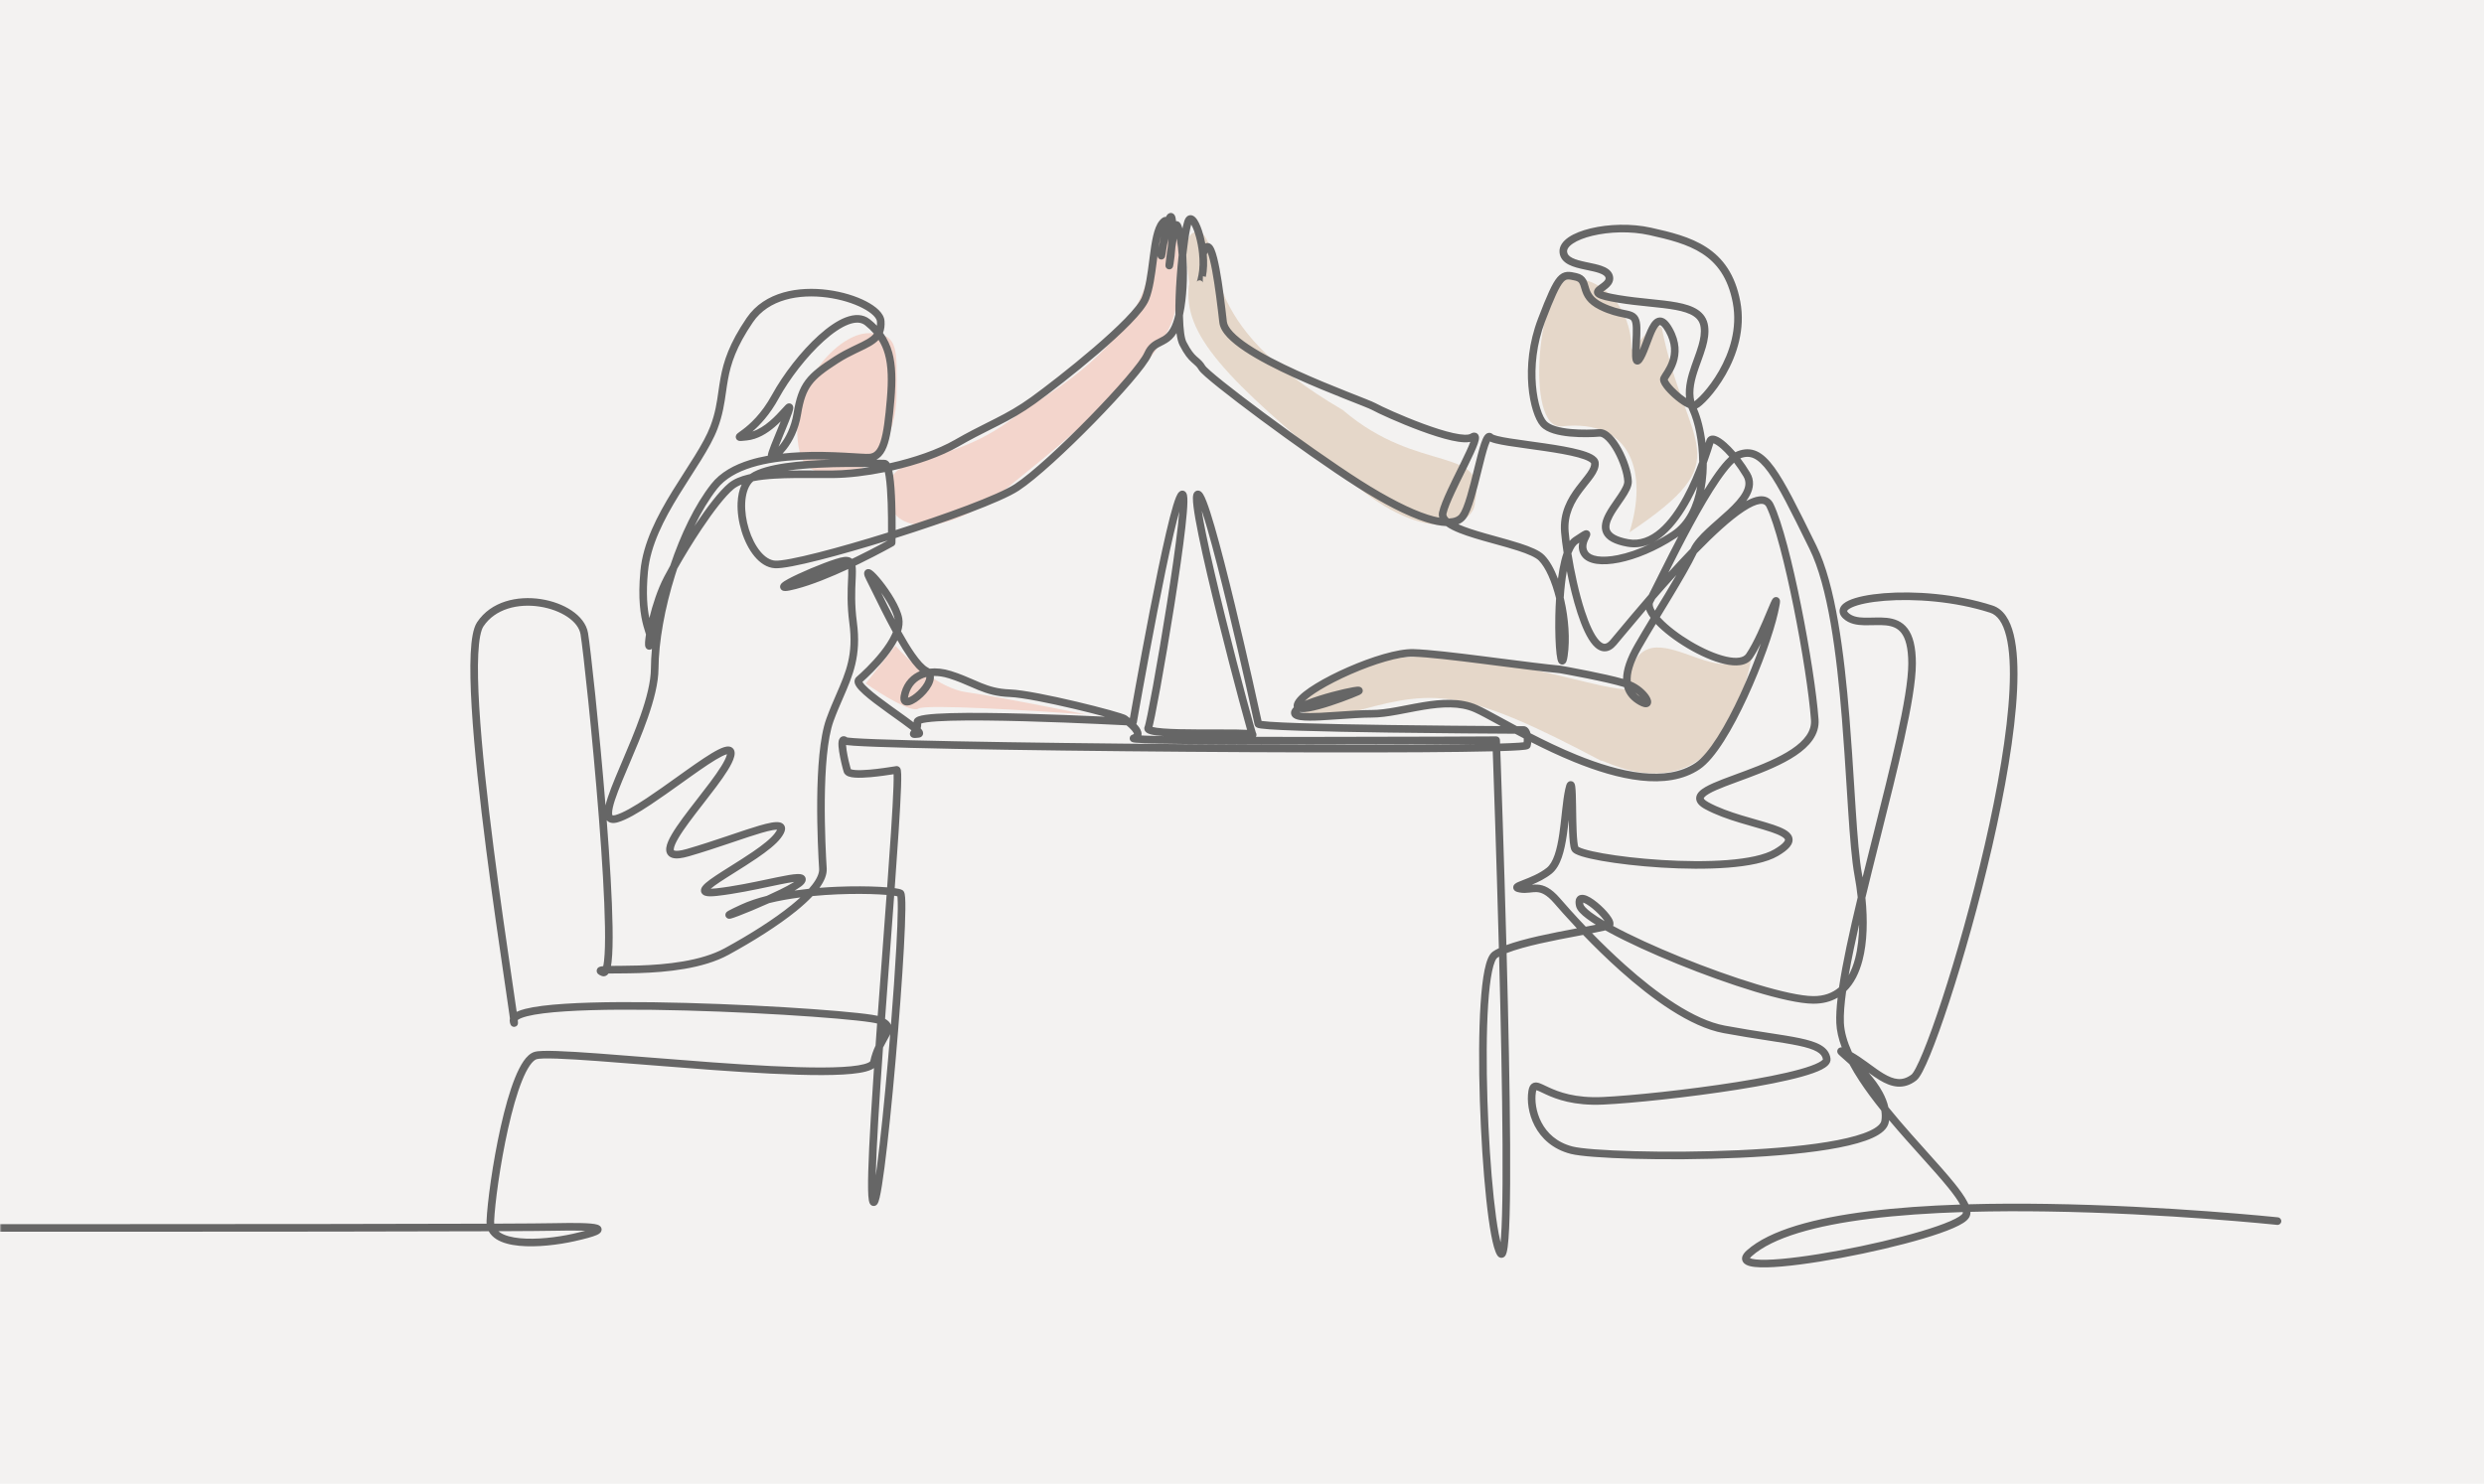 <svg width="723" height="432" viewBox="0 0 723 432" fill="none" xmlns="http://www.w3.org/2000/svg">
<rect width="723" height="432" fill="#F3F2F1"/>
<mask id="mask0_11_41" style="mask-type:alpha" maskUnits="userSpaceOnUse" x="0" y="0" width="723" height="432">
<rect width="723" height="432" fill="#F3F2F1"/>
</mask>
<g mask="url(#mask0_11_41)">
<path d="M379.244 204.101C405.231 177.008 460.247 200.695 473.498 200.695C477.111 171.479 502.546 206.589 510.548 187.237C501.696 243.546 465.776 220.136 466.052 221.518C426.795 200.695 417.948 200.695 396.385 206.589C374.821 212.484 380.046 205.037 379.244 204.101Z" fill="#DEC6B0" fill-opacity="0.61"/>
<path d="M260.626 188L252 198.986C256.267 201.991 265.301 207.662 267.304 206.31C269.308 204.958 300.603 206.873 316 208C307.745 206.31 289.231 202.648 281.217 201.521C273.203 200.394 264.151 192.038 260.626 188Z" fill="#F2C0B0" fill-opacity="0.56"/>
<path d="M342.475 83.288C343.99 97.181 333.029 109.824 295.375 140.235C273.113 159.309 259.213 152.952 259.213 146.317C255.343 129.453 275.379 138.575 297.641 119.5C342.198 93.517 331.507 73.532 339.111 67.525C346.345 66.7 341.673 82.352 342.475 83.288Z" fill="#F2C0B0" fill-opacity="0.56"/>
<path d="M346.027 83.185C344.512 97.079 355.473 109.722 393.127 140.132C415.389 159.207 429.289 152.85 429.289 146.215C433.159 129.35 413.123 138.472 390.861 119.398C346.304 93.414 356.995 73.429 349.391 67.423C342.157 66.597 346.829 82.249 346.027 83.185Z" fill="#DEC6B0" fill-opacity="0.61"/>
<path d="M260.979 114.692C260.979 127.565 253.771 138 244.879 138C235.988 138 232 136.832 232 123.959C232 111.086 244.038 97 252.929 97C261.82 97 260.979 101.819 260.979 114.692Z" fill="#F2C0B0" fill-opacity="0.56"/>
<path d="M474.821 101.308C474.821 103.891 480.785 92.439 483.68 95.466C490.88 131.353 506.876 133.158 474.266 155C479.527 138.308 475.374 121.895 454.607 124.12C443.506 125.31 447.742 81 457.377 81C467.011 81 474.821 90.092 474.821 101.308Z" fill="#DEC6B0" fill-opacity="0.61"/>
<path fill-rule="evenodd" clip-rule="evenodd" d="M342.118 71.94C341.971 73.879 341.775 75.685 341.579 76.801C341.537 77.037 341.502 77.224 341.473 77.36C341.459 77.427 341.443 77.495 341.426 77.557C341.418 77.587 341.405 77.632 341.387 77.68C341.383 77.692 341.332 77.844 341.216 77.996L341.214 77.998C341.174 78.05 340.949 78.343 340.517 78.415C339.905 78.517 339.532 78.116 339.413 77.937C339.302 77.771 339.265 77.616 339.254 77.574C339.239 77.509 339.232 77.455 339.229 77.425C339.218 77.321 339.221 77.223 339.223 77.183C339.227 77.072 339.238 76.925 339.253 76.765C339.315 76.112 339.466 74.88 339.662 73.465C339.74 72.903 339.827 72.302 339.919 71.69C339.971 70.982 340.018 70.255 340.054 69.537C339.941 70.08 339.823 70.621 339.712 71.133C339.707 71.158 339.701 71.183 339.696 71.208C339.583 71.882 339.484 72.5 339.4 73.025C339.349 73.345 339.304 73.63 339.264 73.873C339.209 74.205 339.154 74.529 339.107 74.699C339.099 74.727 339.085 74.775 339.064 74.83L339.064 74.831C339.059 74.844 338.992 75.035 338.827 75.208C338.746 75.293 338.444 75.585 337.949 75.553C337.429 75.519 337.163 75.162 337.085 75.041C336.997 74.902 336.961 74.776 336.949 74.731C336.932 74.671 336.924 74.621 336.92 74.59C336.913 74.543 336.909 74.492 336.907 74.442C336.886 74.599 336.865 74.756 336.844 74.915C336.794 75.298 336.745 75.686 336.694 76.078C336.197 79.955 335.653 84.202 334.422 87.301C334.039 88.266 333.328 89.355 332.429 90.502C331.52 91.662 330.373 92.938 329.064 94.282C326.447 96.971 323.137 99.979 319.686 102.941C312.784 108.864 305.256 114.654 301.428 117.418C297.543 120.227 294.227 122.045 290.739 123.823C289.963 124.218 289.181 124.611 288.383 125.011C285.59 126.412 282.604 127.911 279.025 129.972C273.874 132.937 266.838 135.361 259.705 136.978C259.803 137.419 259.888 137.895 259.963 138.394C260.301 140.617 260.484 143.55 260.582 146.44C260.679 149.307 260.693 152.171 260.682 154.332C267.983 152.014 275.286 149.518 281.414 147.2C287.891 144.75 292.95 142.539 295.347 140.972C300.231 137.778 309.062 129.613 317.037 121.455C321.01 117.391 324.743 113.357 327.633 109.986C329.078 108.3 330.306 106.789 331.244 105.528C332.199 104.246 332.804 103.29 333.06 102.697C334.185 100.093 335.962 99.216 337.404 98.504C337.785 98.316 338.142 98.139 338.458 97.946C339.234 97.47 339.992 96.824 340.686 95.583C341.202 94.659 341.694 93.384 342.112 91.573C342.069 88.287 342.218 84.506 342.478 80.817C342.637 78.552 342.839 76.314 343.065 74.24C343.008 73.484 342.942 72.762 342.868 72.08C342.763 71.109 342.642 70.23 342.516 69.461C342.38 70.248 342.245 71.096 342.118 71.94ZM342.295 64.385C342.424 64.371 342.558 64.379 342.694 64.41C343 64.48 343.21 64.648 343.329 64.765C343.558 64.989 343.705 65.275 343.799 65.487C343.906 65.727 344.004 66.008 344.096 66.314C344.119 66.391 344.142 66.471 344.165 66.554C344.22 66.276 344.275 66.014 344.33 65.769C344.447 65.25 344.567 64.791 344.69 64.413C344.802 64.068 344.95 63.684 345.159 63.396L345.16 63.395C345.351 63.132 345.633 62.864 346.031 62.732C346.447 62.595 346.848 62.651 347.174 62.789C347.747 63.032 348.17 63.556 348.471 64.017C349.115 65.005 349.723 66.547 350.209 68.306C350.431 69.111 350.634 69.982 350.805 70.895C350.843 70.877 350.883 70.86 350.924 70.845C351.404 70.664 351.881 70.744 352.26 70.965C352.595 71.159 352.836 71.447 353.007 71.701C353.186 71.966 353.342 72.275 353.482 72.602C354.029 73.88 354.517 75.904 354.953 78.204C355.833 82.85 356.572 89.017 357.097 93.641C357.19 94.462 357.734 95.481 358.862 96.682C359.972 97.864 361.542 99.111 363.463 100.391C367.301 102.948 372.388 105.535 377.588 107.906C382.78 110.273 388.045 112.408 392.222 114.066C393.129 114.426 393.988 114.765 394.784 115.079C395.815 115.486 396.739 115.851 397.525 116.166C398.887 116.711 399.94 117.149 400.42 117.417C401.97 118.28 408.056 121.094 414.273 123.388C417.378 124.533 420.474 125.533 423.023 126.095C424.3 126.376 425.405 126.54 426.286 126.567C427.208 126.595 427.715 126.466 427.94 126.33C428.222 126.159 428.644 125.94 429.115 125.947C429.392 125.952 429.71 126.036 429.983 126.269C430.246 126.493 430.37 126.771 430.428 126.989C430.532 127.384 430.478 127.798 430.42 128.096C430.354 128.431 430.243 128.807 430.107 129.202C429.567 130.761 428.457 133.095 427.223 135.612C426.895 136.279 426.557 136.962 426.216 137.652C425.254 139.598 424.265 141.598 423.398 143.464C422.211 146.019 421.314 148.196 421.018 149.563C420.949 149.883 421.017 150.236 421.436 150.707C421.51 150.791 421.594 150.876 421.687 150.962C421.71 150.961 421.734 150.96 421.757 150.959C423.327 150.892 424.281 150.421 424.828 149.722C425.137 149.328 425.491 148.659 425.873 147.718C426.247 146.793 426.622 145.674 426.994 144.427C427.702 142.06 428.382 139.303 429.035 136.658L429.142 136.225C429.82 133.476 430.475 130.854 431.087 129.053C431.384 128.178 431.711 127.374 432.084 126.847C432.256 126.605 432.568 126.228 433.06 126.078C433.338 125.992 433.644 125.99 433.939 126.093C434.205 126.186 434.405 126.343 434.55 126.495C434.552 126.493 434.622 126.545 434.832 126.629C435.08 126.728 435.43 126.837 435.884 126.951C436.792 127.18 438.011 127.407 439.461 127.639C441.17 127.912 443.136 128.184 445.216 128.472C446.678 128.674 448.197 128.884 449.724 129.108C453.382 129.645 457.051 130.259 459.845 131.02C461.236 131.398 462.475 131.83 463.402 132.34C464.251 132.807 465.209 133.54 465.323 134.674C465.477 136.19 464.706 137.611 463.823 138.879C463.365 139.537 462.829 140.217 462.276 140.91L462.059 141.183C461.568 141.797 461.064 142.429 460.562 143.098C458.266 146.158 456.161 149.822 456.574 154.788C456.642 155.596 456.738 156.51 456.862 157.507C457.207 157.079 457.591 156.713 458.018 156.431C458.868 155.871 459.518 155.444 459.999 155.138C460.453 154.85 460.839 154.616 461.125 154.497C461.204 154.464 461.315 154.423 461.443 154.398C461.551 154.376 461.8 154.336 462.087 154.433C462.453 154.556 462.715 154.844 462.822 155.184C462.906 155.45 462.874 155.68 462.856 155.778C462.819 155.983 462.736 156.171 462.692 156.267C462.668 156.322 462.64 156.38 462.612 156.439C462.578 156.509 462.542 156.579 462.509 156.647C461.941 157.785 461.277 159.275 462.193 160.616C462.61 161.226 463.5 161.747 465.036 161.969C466.55 162.188 468.521 162.088 470.817 161.631C473.675 161.063 476.959 159.96 480.36 158.334C478.29 159.244 476.03 159.608 473.596 159.165C469.862 158.485 467.551 157.25 466.643 155.307C465.738 153.368 466.473 151.234 467.431 149.432C468.142 148.092 469.117 146.691 470.015 145.399C470.347 144.922 470.668 144.461 470.961 144.022C471.525 143.181 471.997 142.417 472.321 141.734C472.652 141.035 472.774 140.528 472.759 140.178L472.759 140.177C472.663 137.956 471.54 134.523 469.966 131.657C469.184 130.234 468.328 129.021 467.495 128.198C466.622 127.335 465.976 127.096 465.585 127.13C463.757 127.288 460.341 127.419 457.002 127.102C455.333 126.944 453.647 126.672 452.174 126.219C450.725 125.773 449.353 125.114 448.447 124.099C447.59 123.137 446.815 121.541 446.199 119.582C445.573 117.593 445.081 115.127 444.849 112.337C444.385 106.759 444.961 99.824 447.669 92.746C448.97 89.343 450.006 86.773 450.891 84.852C451.769 82.949 452.535 81.6 453.32 80.701C454.148 79.754 455.035 79.265 456.089 79.167C457 79.082 457.968 79.308 458.897 79.524L458.978 79.543C458.978 79.543 458.978 79.543 458.978 79.543C460.253 79.84 461.067 80.456 461.595 81.326C461.966 81.939 462.183 82.688 462.366 83.317C462.406 83.456 462.444 83.589 462.483 83.713C462.715 84.471 462.995 85.203 463.552 85.927C464.107 86.648 464.987 87.424 466.501 88.165C469.231 89.5 471.267 89.921 472.849 90.248C473.097 90.299 473.334 90.348 473.56 90.398C474.37 90.575 475.218 90.795 475.899 91.296C476.649 91.848 477.069 92.634 477.281 93.655C477.486 94.641 477.487 96.103 477.443 97.541C477.42 98.281 477.384 99.049 477.349 99.792C477.314 100.532 477.28 101.244 477.26 101.895C477.575 101.149 477.889 100.314 478.215 99.44L478.286 99.249C478.827 97.796 479.402 96.252 480.038 95.051C480.37 94.422 480.752 93.822 481.2 93.36C481.648 92.898 482.255 92.482 483.024 92.435C483.807 92.388 484.501 92.738 485.084 93.263C485.66 93.781 486.211 94.539 486.76 95.515C489.034 99.561 488.859 103.027 487.972 105.694C487.535 107.005 486.934 108.102 486.41 108.955C486.207 109.286 486.01 109.588 485.843 109.845C485.797 109.916 485.753 109.984 485.712 110.047C485.575 110.259 485.479 110.413 485.414 110.527C485.421 110.549 485.431 110.575 485.444 110.606C485.536 110.829 485.723 111.147 486.02 111.545C486.606 112.333 487.501 113.275 488.507 114.164C489.25 114.82 490.028 115.425 490.755 115.904C490.38 112.616 491.311 109.383 492.344 106.412C492.573 105.754 492.805 105.114 493.033 104.486C493.531 103.111 494.009 101.794 494.383 100.481C494.922 98.589 495.197 96.86 494.983 95.258C494.789 93.802 494.086 92.796 492.911 92.022C491.682 91.212 489.93 90.655 487.685 90.234C485.468 89.818 482.893 89.555 480.047 89.263L479.979 89.256C477.124 88.964 474.022 88.644 470.856 88.113C469.289 87.85 468.068 87.606 467.134 87.37C466.221 87.138 465.507 86.897 465.004 86.612C464.545 86.353 463.888 85.833 463.948 84.953C463.973 84.573 464.134 84.273 464.28 84.068C464.426 83.862 464.604 83.687 464.764 83.546C465.027 83.315 465.362 83.075 465.66 82.861C465.713 82.823 465.765 82.785 465.816 82.749C466.177 82.487 466.505 82.241 466.775 81.982C467.326 81.456 467.406 81.125 467.296 80.786C467.164 80.38 466.679 79.933 465.444 79.499C464.462 79.154 463.275 78.906 461.979 78.635C461.709 78.579 461.435 78.521 461.157 78.462C459.608 78.131 457.931 77.734 456.609 77.054C455.255 76.358 454.074 75.255 453.92 73.471C453.76 71.616 455.002 70.132 456.586 69.061C458.207 67.966 460.465 67.095 463.018 66.483C468.132 65.257 474.734 64.996 480.555 66.295C486.206 67.557 491.968 68.927 496.665 71.98C501.437 75.082 505.044 79.868 506.529 87.776C508.057 95.907 505.466 103.468 502.285 109.044C500.69 111.839 498.931 114.165 497.423 115.854C496.67 116.697 495.971 117.391 495.378 117.908C494.873 118.35 494.358 118.741 493.914 118.943C495.027 121.486 495.945 125.035 496.425 128.975C496.462 128.855 496.496 128.744 496.527 128.645C496.6 128.408 496.654 128.23 496.69 128.119L496.691 128.118C496.875 127.555 497.28 127.085 497.903 126.897C498.448 126.732 499 126.833 499.445 126.985C500.343 127.291 501.373 127.999 502.418 128.916C503.262 129.656 504.173 130.584 505.105 131.667C505.289 131.567 505.473 131.48 505.656 131.407C507.659 130.617 509.551 130.57 511.4 131.424C513.184 132.249 514.805 133.859 516.442 136.106C519.628 140.48 523.217 147.774 528.303 158.111L528.68 158.876C531.483 164.573 533.499 172.376 535.008 181.064C536.521 189.77 537.537 199.444 538.307 208.926C538.87 215.87 539.303 222.73 539.701 229.036C539.846 231.338 539.987 233.567 540.128 235.699C540.655 243.703 541.182 250.306 541.946 254.442C542.008 254.776 542.068 255.111 542.126 255.447C542.958 252.073 543.815 248.654 544.674 245.237L545.292 242.783C547.757 232.984 550.194 223.298 552.064 214.829C554.096 205.623 555.43 197.968 555.431 193.196C555.432 188.49 554.592 185.834 553.443 184.317C552.334 182.854 550.802 182.279 548.912 182.08C547.958 181.98 546.945 181.98 545.879 182.003C545.635 182.008 545.387 182.014 545.136 182.021C544.314 182.042 543.464 182.064 542.646 182.045C540.522 181.995 538.256 181.673 536.532 180.088C536.097 179.688 535.74 179.224 535.556 178.688C535.362 178.125 535.382 177.547 535.605 177.009C536.013 176.024 537.025 175.337 538.103 174.838C540.344 173.799 543.994 173.068 548.355 172.72C557.121 172.021 569.251 172.834 579.94 176.291C583.173 177.336 585.066 180.534 586.1 184.716C587.145 188.944 587.404 194.518 587.099 200.918C586.488 213.737 583.593 230.179 579.841 246.506C576.086 262.844 571.461 279.121 567.368 291.629C565.322 297.882 563.404 303.207 561.79 307.134C560.984 309.095 560.246 310.725 559.599 311.955C559.276 312.569 558.967 313.099 558.676 313.527C558.396 313.937 558.085 314.326 557.741 314.589C555.92 315.984 554.083 316.502 552.23 316.354C550.423 316.21 548.703 315.44 547.067 314.461C546.01 313.828 544.939 313.076 543.868 312.301C545.364 313.991 546.831 315.915 547.944 317.974C548.7 319.37 549.306 320.855 549.64 322.388C551.794 325.049 554.059 327.676 556.303 330.216C557.785 331.894 559.261 333.538 560.69 335.128C563.795 338.585 566.673 341.789 568.887 344.539C570.503 346.547 571.818 348.377 572.622 349.938C572.741 350.17 572.851 350.4 572.951 350.628C580.497 350.418 588.171 350.4 595.693 350.511C613.329 350.773 630.156 351.752 642.572 352.664C648.781 353.12 653.889 353.56 657.445 353.886C659.223 354.049 660.613 354.184 661.559 354.278C662.033 354.325 662.395 354.361 662.639 354.386L662.916 354.415L663.004 354.424L663.009 354.425C663.01 354.425 663.011 354.425 662.894 355.524C662.778 356.624 662.777 356.623 662.777 356.623L662.687 356.614L662.413 356.586C662.172 356.561 661.812 356.524 661.341 356.478C660.4 356.385 659.015 356.251 657.243 356.088C653.698 355.763 648.604 355.324 642.41 354.869C630.021 353.959 613.24 352.983 595.66 352.722C588.327 352.613 580.862 352.629 573.522 352.824C573.54 353.35 573.451 353.879 573.192 354.368C572.843 355.029 572.167 355.584 571.439 356.054C570.675 356.547 569.697 357.044 568.562 357.541C566.288 358.535 563.273 359.574 559.82 360.601C552.908 362.657 544.135 364.697 535.799 366.25C527.475 367.801 519.52 368.879 514.259 368.99C512.94 369.018 511.766 368.986 510.785 368.88C509.829 368.776 508.955 368.593 508.301 368.258C507.967 368.087 507.625 367.843 507.377 367.485C507.112 367.103 507.001 366.653 507.058 366.187C507.159 365.36 507.765 364.645 508.433 364.05C511.82 361.036 516.808 358.686 522.835 356.845C528.878 355 536.056 353.641 543.901 352.662C552.179 351.628 561.231 351.014 570.524 350.702C569.812 349.391 568.662 347.788 567.163 345.925C564.988 343.223 562.177 340.093 559.097 336.664C557.659 335.063 556.163 333.398 554.645 331.68C553.05 329.874 551.436 328.015 549.852 326.124C549.832 326.296 549.808 326.467 549.78 326.64C549.607 327.682 549.013 328.569 548.205 329.311C547.4 330.051 546.333 330.696 545.087 331.268C542.596 332.412 539.201 333.351 535.237 334.124C527.295 335.674 516.824 336.605 506.145 337.092C495.457 337.578 484.519 337.621 475.623 337.382C471.176 337.262 467.231 337.072 464.079 336.83C460.955 336.591 458.534 336.297 457.181 335.951C451.88 334.594 448.562 331.366 446.696 327.805C444.85 324.281 444.418 320.42 444.854 317.685C444.958 317.032 445.129 316.372 445.515 315.886C445.728 315.618 446.005 315.403 446.348 315.279C446.68 315.159 447.007 315.147 447.293 315.179C447.826 315.236 448.39 315.466 448.906 315.699C449.171 315.818 449.498 315.974 449.848 316.142C450.158 316.29 450.486 316.446 450.804 316.593C453.67 317.917 458.443 319.764 466.493 319.393C474.741 319.012 491.16 317.321 505.429 315.055C512.566 313.922 519.126 312.651 523.844 311.337C526.212 310.678 528.056 310.024 529.266 309.398C529.877 309.082 530.258 308.808 530.464 308.594C530.538 308.517 530.575 308.465 530.591 308.436C530.462 307.554 529.965 306.848 528.854 306.201C527.668 305.51 525.884 304.954 523.4 304.43C520.966 303.917 517.973 303.456 514.39 302.904L514.247 302.882C510.612 302.322 506.401 301.671 501.637 300.785C496.734 299.873 491.513 297.37 486.403 294.109C481.282 290.84 476.208 286.765 471.589 282.639C467.566 279.046 463.876 275.401 460.787 272.195C460.507 272.248 460.221 272.301 459.932 272.356C458.012 272.716 455.912 273.11 453.736 273.544C450.11 274.267 446.36 275.084 443.123 275.989C441.375 276.478 439.815 276.983 438.52 277.498C438.653 282.563 438.781 287.708 438.899 292.837C439.339 311.957 439.638 330.866 439.544 344.553C439.497 351.391 439.352 356.952 439.075 360.59C438.938 362.386 438.763 363.798 438.526 364.665C438.465 364.888 438.391 365.111 438.296 365.311C438.212 365.485 438.055 365.768 437.766 365.975C437.605 366.089 437.39 366.19 437.128 366.213C436.864 366.237 436.627 366.175 436.439 366.081C436.102 365.913 435.901 365.636 435.794 365.468C435.427 364.887 435.116 364.053 434.839 363.088C434.555 362.1 434.282 360.888 434.022 359.495C433.501 356.706 433.015 353.13 432.582 349.048C431.715 340.879 431.049 330.62 430.728 320.451C430.406 310.284 430.426 300.18 430.937 292.328C431.191 288.406 431.57 285.011 432.099 282.439C432.363 281.156 432.672 280.041 433.038 279.154C433.389 278.306 433.857 277.5 434.538 277.037C435.032 276.701 435.615 276.377 436.269 276.065C435.916 262.796 435.529 250.148 435.197 239.878C434.961 232.598 434.753 226.513 434.604 222.248C434.556 220.889 434.515 219.714 434.48 218.745C429.164 218.876 421.973 218.965 413.498 219.017C395.026 219.129 370.428 219.065 345.786 218.881C321.144 218.698 296.452 218.394 277.792 218.028C268.463 217.845 260.637 217.646 255.076 217.438C252.297 217.334 250.075 217.227 248.511 217.119C247.731 217.065 247.099 217.009 246.638 216.951C246.501 216.934 246.371 216.915 246.251 216.895C246.269 217.309 246.326 217.844 246.421 218.475C246.72 220.458 247.317 222.872 247.637 223.941C247.661 223.952 247.691 223.964 247.729 223.978C247.977 224.068 248.382 224.146 248.953 224.19C250.083 224.276 251.6 224.212 253.215 224.07C255.911 223.832 258.716 223.391 260.148 223.167C260.425 223.123 260.651 223.088 260.815 223.063L260.816 223.063C261.207 223.006 261.533 223.154 261.742 223.333C261.92 223.486 262.014 223.659 262.058 223.752C262.149 223.942 262.19 224.141 262.213 224.272C262.264 224.562 262.291 224.942 262.306 225.37C262.336 226.243 262.319 227.506 262.266 229.088C262.16 232.261 261.903 236.809 261.548 242.289C261.236 247.091 260.847 252.619 260.415 258.58C260.865 258.642 261.261 258.71 261.591 258.783C261.935 258.858 262.322 258.963 262.615 259.131C262.97 259.334 263.121 259.657 263.173 259.776C263.244 259.937 263.289 260.106 263.32 260.251C263.384 260.546 263.426 260.915 263.456 261.324C263.516 262.152 263.536 263.298 263.524 264.695C263.499 267.496 263.342 271.402 263.088 276.005C262.58 285.216 261.68 297.27 260.653 308.972C259.626 320.672 258.471 332.036 257.452 339.863C256.944 343.764 256.464 346.832 256.044 348.626C255.938 349.076 255.83 349.471 255.72 349.789C255.629 350.05 255.478 350.442 255.214 350.72C255.074 350.868 254.721 351.17 254.189 351.12C253.667 351.071 253.378 350.721 253.268 350.56C253.053 350.247 252.956 349.834 252.897 349.528C252.759 348.814 252.691 347.704 252.666 346.319C252.641 344.911 252.66 343.149 252.716 341.092C252.828 336.977 253.09 331.644 253.45 325.533C253.715 321.044 254.033 316.131 254.385 310.965C254.12 311.156 253.833 311.313 253.55 311.443C252.669 311.847 251.505 312.142 250.155 312.363C247.442 312.808 243.703 312.996 239.311 313.009C230.51 313.035 218.878 312.356 207.11 311.5C201.223 311.072 195.293 310.6 189.658 310.148L188.582 310.062C183.342 309.642 178.381 309.244 173.968 308.922C169.251 308.578 165.174 308.322 162.06 308.216C160.502 308.164 159.199 308.149 158.185 308.179C157.135 308.21 156.5 308.288 156.21 308.374C155.688 308.528 155.006 309.062 154.217 310.197C153.449 311.301 152.681 312.827 151.929 314.695C150.428 318.425 149.059 323.35 147.888 328.576C145.546 339.029 144.038 350.488 143.824 355.571C143.814 355.812 143.823 356.041 143.849 356.26C152.805 356.224 158.823 356.179 161.313 356.124C164.4 356.056 167.102 356.038 169.222 356.093C171.282 356.148 172.945 356.272 173.843 356.549C174.066 356.619 174.371 356.733 174.625 356.947C174.761 357.062 174.926 357.243 175.026 357.504C175.134 357.784 175.135 358.077 175.054 358.342C174.915 358.795 174.568 359.064 174.386 359.19C174.163 359.345 173.892 359.482 173.605 359.606C172.476 360.092 170.389 360.671 167.249 361.372C162.505 362.431 156.225 363.206 151.122 362.71C148.582 362.462 146.211 361.889 144.465 360.777C143.52 360.175 142.758 359.41 142.259 358.478C96.352 358.654 -20.18 358.632 -136.427 358.601L-156.033 358.595C-290.433 358.558 -419.105 358.523 -431.872 358.782C-432.482 358.795 -432.987 358.31 -433 357.699C-433.012 357.089 -432.527 356.584 -431.917 356.572C-419.125 356.312 -290.504 356.347 -156.177 356.384L-136.427 356.39C-20.661 356.421 95.338 356.443 141.628 356.269C141.608 356.014 141.603 355.75 141.615 355.478C141.836 350.229 143.367 338.635 145.73 328.092C146.911 322.82 148.311 317.762 149.878 313.869C150.66 311.926 151.5 310.231 152.401 308.935C153.281 307.67 154.328 306.626 155.581 306.254C156.177 306.077 157.075 306 158.12 305.969C159.201 305.937 160.556 305.953 162.135 306.007C165.294 306.113 169.407 306.373 174.129 306.717C178.551 307.04 183.521 307.438 188.759 307.858L189.835 307.944C195.47 308.396 201.392 308.868 207.271 309.295C219.036 310.15 230.594 310.824 239.304 310.798C243.667 310.785 247.263 310.596 249.798 310.181C251.072 309.972 252.01 309.717 252.626 309.434C253.223 309.16 253.3 308.965 253.303 308.962C253.668 307.208 254.241 305.701 254.838 304.425C254.987 302.308 255.14 300.162 255.296 297.999C254.994 297.91 254.414 297.788 253.51 297.647C252.464 297.484 251.084 297.31 249.413 297.128C246.074 296.765 241.61 296.379 236.411 296.005C226.016 295.257 212.714 294.563 199.661 294.21C186.601 293.856 173.819 293.846 164.452 294.461C159.756 294.769 155.98 295.231 153.468 295.866C152.197 296.188 151.353 296.529 150.881 296.849C150.805 296.901 150.746 296.947 150.7 296.988C150.729 297.245 150.749 297.451 150.757 297.599C150.762 297.679 150.771 297.834 150.753 297.98C150.748 298.021 150.736 298.106 150.704 298.207C150.688 298.257 150.595 298.56 150.284 298.779C150.128 298.872 149.768 298.976 149.572 298.981C149.405 298.958 149.13 298.859 149.022 298.794C148.826 298.663 148.723 298.502 148.697 298.46C148.586 298.287 148.528 298.084 148.514 298.037C148.494 297.97 148.473 297.894 148.451 297.81C148.438 297.762 148.426 297.713 148.413 297.661C148.32 297.288 148.325 296.917 148.422 296.566C148.385 296.278 148.341 295.943 148.289 295.561C148.013 293.534 147.541 290.332 146.941 286.258L146.726 284.797C145.323 275.263 143.326 261.602 141.498 247.306C139.671 233.014 138.011 218.068 137.285 205.969C136.923 199.922 136.792 194.56 136.995 190.335C137.096 188.224 137.283 186.371 137.572 184.848C137.857 183.35 138.261 182.062 138.862 181.159C142.963 174.998 150.693 173.416 157.357 174.42C160.714 174.926 163.907 176.096 166.384 177.763C168.846 179.42 170.717 181.653 171.157 184.313C171.882 188.694 174.399 211.759 176.245 234.476C176.899 231.646 178.582 227.588 180.483 223.11C180.67 222.668 180.86 222.221 181.052 221.769C182.87 217.495 184.851 212.838 186.438 208.303C188.198 203.27 189.431 198.503 189.453 194.662C189.464 192.84 189.566 190.909 189.754 188.899C189.612 189.013 189.297 189.214 188.86 189.164C188.359 189.107 188.085 188.77 187.974 188.586C187.864 188.403 187.818 188.222 187.795 188.114C187.769 187.991 187.755 187.868 187.748 187.756C187.732 187.531 187.736 187.272 187.751 186.996C187.782 186.407 187.873 185.625 188.019 184.705C187.984 184.595 187.947 184.479 187.908 184.358L187.889 184.3C187.708 183.735 187.498 183.074 187.288 182.304C186.438 179.188 185.63 174.405 186.395 166.216C187.162 158.03 191.343 150.099 195.733 142.956C196.835 141.163 197.957 139.41 199.047 137.711L199.257 137.383C200.275 135.797 201.261 134.26 202.183 132.769C204.16 129.573 205.802 126.652 206.788 124.024C208.206 120.25 208.645 117.179 209.102 113.981C209.284 112.706 209.469 111.411 209.72 110.043C210.596 105.269 212.246 100.015 217.337 92.552C222.618 84.811 232.589 83.316 240.973 84.422C245.201 84.979 249.153 86.209 252.105 87.74C253.579 88.504 254.843 89.364 255.77 90.286C256.681 91.192 257.371 92.267 257.452 93.455C257.542 94.787 257.397 95.928 257.011 96.925C258.237 98.626 259.113 100.488 259.693 102.583C260.741 106.367 260.802 110.847 260.327 116.379C259.851 121.926 259.357 126.214 258.421 129.158C257.95 130.64 257.337 131.882 256.476 132.787C256.06 133.224 255.596 133.571 255.086 133.825C255.326 133.831 255.551 133.836 255.759 133.84C256.567 133.858 257.128 133.871 257.381 133.868C257.989 133.861 258.43 134.192 258.7 134.504C258.8 134.619 258.889 134.745 258.968 134.877C265.993 133.304 272.923 130.933 277.921 128.056C281.56 125.96 284.617 124.426 287.417 123.022C288.208 122.625 288.978 122.239 289.734 121.853C293.173 120.1 296.377 118.341 300.133 115.626C303.913 112.896 311.393 107.144 318.246 101.263C321.673 98.322 324.927 95.362 327.479 92.74C328.756 91.429 329.845 90.215 330.688 89.138C331.542 88.048 332.1 87.156 332.367 86.485C333.487 83.662 333.997 79.703 334.507 75.743C334.555 75.371 334.603 75 334.651 74.629C334.928 72.509 335.222 70.43 335.639 68.655C336.048 66.915 336.611 65.293 337.527 64.215C337.735 63.97 337.945 63.753 338.158 63.582C338.353 63.426 338.646 63.23 339.018 63.168C339.135 63.148 339.252 63.144 339.366 63.153C339.41 63.062 339.454 62.976 339.499 62.895C339.602 62.711 339.785 62.415 340.087 62.215C340.26 62.102 340.523 61.985 340.852 62.002C341.19 62.019 341.451 62.168 341.624 62.324C341.914 62.585 342.034 62.929 342.086 63.096C342.152 63.311 342.198 63.55 342.231 63.787C342.256 63.967 342.277 64.168 342.295 64.385ZM341.465 63.917C341.465 63.917 341.462 63.921 341.457 63.928C341.462 63.92 341.465 63.916 341.465 63.917ZM338.473 64.846C338.473 64.846 338.474 64.85 338.476 64.858C338.473 64.85 338.472 64.846 338.473 64.846ZM337.857 68.892C337.835 68.98 337.814 69.07 337.792 69.16C337.577 70.074 337.395 71.087 337.228 72.17C337.293 71.858 337.363 71.533 337.433 71.207C337.463 71.07 337.493 70.931 337.523 70.791C337.551 70.626 337.579 70.457 337.609 70.287C337.686 69.836 337.769 69.367 337.857 68.892ZM253.121 135.999C249.505 135.936 244.134 135.899 238.597 136.172C235.381 136.33 232.147 136.592 229.216 137.009C231.768 136.953 234.404 136.965 236.977 136.977C238.859 136.986 240.708 136.995 242.467 136.976C245.696 136.943 249.347 136.601 253.121 135.999ZM218.317 138.034C218.957 137.587 219.697 137.203 220.494 136.869C221.949 136.259 223.697 135.774 225.605 135.384C229.423 134.605 234.015 134.183 238.488 133.963C239.574 133.91 240.658 133.868 241.725 133.837C238.936 133.752 235.85 133.737 232.689 133.893C227.97 134.125 223.125 134.738 218.872 136.054C214.612 137.371 211.043 139.363 208.752 142.282C206.369 145.316 204.142 149.033 202.133 153.152C202.204 153.045 202.276 152.938 202.347 152.832C205.773 147.702 209.376 142.951 212.089 140.698C213.558 139.478 215.559 138.684 217.804 138.151C217.973 138.11 218.144 138.071 218.317 138.034ZM197.106 165.585C199.122 162.007 201.628 157.889 204.186 154.059C207.624 148.912 211.068 144.42 213.502 142.399C214.124 141.882 214.918 141.436 215.872 141.055C215.139 142.626 214.776 144.462 214.691 146.355C214.57 149.057 215.006 151.996 215.854 154.722C216.701 157.444 217.978 160.016 219.586 161.958C221.183 163.888 223.213 165.313 225.562 165.44C226.676 165.5 228.462 165.264 230.65 164.847C232.875 164.423 235.623 163.79 238.72 163.001C244.419 161.55 251.333 159.565 258.395 157.368C258.349 157.394 258.3 157.421 258.248 157.449C257.768 157.713 257.07 158.094 256.196 158.56C254.447 159.493 251.999 160.766 249.201 162.13C248.811 162.32 248.415 162.511 248.013 162.704C247.862 162.579 247.692 162.469 247.5 162.38C246.93 162.116 246.295 162.087 245.666 162.162C244.468 162.306 242.213 163.053 239.814 163.965C237.363 164.896 234.611 166.058 232.341 167.115C231.206 167.643 230.181 168.15 229.369 168.593C228.606 169.009 227.899 169.438 227.52 169.815C227.423 169.913 227.268 170.082 227.165 170.314C227.051 170.571 226.945 171.067 227.284 171.532C227.554 171.903 227.941 172.002 228.093 172.034C228.285 172.074 228.477 172.078 228.638 172.073C229.259 172.053 230.266 171.853 231.666 171.492C236.347 170.286 241.935 167.976 246.891 165.678C246.917 166.15 246.913 166.721 246.89 167.409C246.875 167.867 246.852 168.367 246.828 168.908C246.693 171.883 246.502 176.104 247.214 181.439C248.436 190.597 246.23 195.668 243.425 202.115C242.486 204.273 241.48 206.586 240.513 209.257C239.516 212.01 238.879 215.745 238.477 219.832C238.073 223.937 237.899 228.468 237.857 232.851C237.774 241.616 238.216 249.843 238.415 252.979C238.489 254.147 237.888 255.679 236.456 257.553C236.153 257.95 235.817 258.356 235.452 258.769C234.059 258.913 232.662 259.082 231.277 259.28C231.454 259.178 231.625 259.079 231.788 258.981C232.297 258.676 232.752 258.38 233.126 258.102C233.482 257.837 233.833 257.537 234.071 257.215C234.252 256.971 234.461 256.628 234.512 256.217C234.576 255.706 234.38 255.221 233.975 254.902C233.652 254.646 233.27 254.555 232.997 254.515C232.698 254.47 232.367 254.463 232.03 254.475C230.713 254.524 228.666 254.904 226.273 255.395C225.406 255.573 224.484 255.768 223.518 255.972C219.054 256.915 213.659 258.055 208.504 258.638C207.826 258.715 207.283 258.752 206.857 258.757C207.144 258.507 207.522 258.208 207.996 257.862C208.922 257.187 210.105 256.409 211.448 255.552C212.209 255.066 213.022 254.556 213.862 254.028C215.96 252.71 218.231 251.283 220.311 249.863C223.194 247.894 225.885 245.825 227.288 243.942C227.929 243.083 228.426 242.232 228.501 241.45C228.544 241.006 228.455 240.514 228.114 240.101C227.792 239.712 227.358 239.53 226.986 239.443C226.274 239.277 225.365 239.36 224.43 239.527C223.455 239.702 222.289 240 220.986 240.381C218.701 241.047 215.903 241.992 212.823 243.033C212.391 243.179 211.953 243.327 211.51 243.476C207.899 244.694 203.937 246.011 199.907 247.179C197.888 247.764 196.812 247.791 196.331 247.644C196.302 247.636 196.278 247.627 196.258 247.618C196.207 247.598 196.18 247.58 196.168 247.57C196.154 247.559 196.15 247.553 196.146 247.545C196.134 247.522 196.083 247.397 196.128 247.073C196.222 246.397 196.655 245.369 197.452 244.008C198.229 242.679 199.284 241.148 200.499 239.493C201.711 237.841 203.067 236.088 204.442 234.317L204.768 233.898C206.033 232.269 207.306 230.63 208.475 229.062C209.744 227.362 210.905 225.727 211.814 224.258C212.709 222.812 213.417 221.438 213.703 220.279C213.84 219.725 213.91 219.112 213.725 218.558C213.625 218.258 213.449 217.975 213.182 217.754C212.918 217.536 212.619 217.422 212.337 217.371C211.807 217.275 211.248 217.383 210.759 217.532C210.246 217.69 209.677 217.935 209.076 218.237C206.696 219.432 203.294 221.777 199.633 224.378C198.778 224.986 197.906 225.609 197.026 226.239C194.101 228.331 191.082 230.491 188.258 232.364C184.547 234.827 181.331 236.687 179.196 237.288C178.702 237.427 178.438 237.416 178.326 237.391C178.275 237.38 178.273 237.375 178.265 237.361C178.264 237.358 178.263 237.355 178.261 237.352C178.222 237.282 178.155 237.088 178.157 236.681C178.159 236.285 178.224 235.773 178.364 235.136C178.93 232.548 180.544 228.627 182.519 223.973C182.706 223.531 182.897 223.083 183.089 222.63C184.903 218.366 186.913 213.641 188.525 209.033C190.303 203.952 191.64 198.899 191.665 194.675C191.71 186.905 193.498 176.954 196.535 167.341C196.721 166.754 196.911 166.168 197.106 165.585ZM195.075 164.684C198.107 155.644 202.218 147.022 207.012 140.917C209.687 137.509 213.729 135.33 218.219 133.941C219.91 133.418 221.679 133.003 223.484 132.676C223.484 132.661 223.485 132.648 223.485 132.638C223.487 132.5 223.507 132.369 223.527 132.262C223.568 132.043 223.637 131.792 223.719 131.532C223.883 131.005 224.135 130.322 224.431 129.56C224.9 128.352 225.505 126.885 226.109 125.422C226.269 125.034 226.429 124.647 226.586 124.264C226.809 123.724 227.025 123.194 227.23 122.688C226.677 123.238 226.077 123.801 225.44 124.341C223.291 126.166 220.54 127.912 217.358 128.238C216.667 128.309 216.122 128.369 215.764 128.387C215.603 128.395 215.374 128.403 215.164 128.366C215.072 128.35 214.83 128.301 214.598 128.121C214.465 128.018 214.324 127.861 214.235 127.642C214.145 127.42 214.137 127.204 214.165 127.027C214.214 126.718 214.375 126.51 214.432 126.438C214.509 126.343 214.591 126.265 214.651 126.212C214.773 126.103 214.924 125.989 215.068 125.883C215.385 125.65 215.76 125.389 216.261 125.009C218.197 123.54 221.615 120.586 224.712 114.928C227.918 109.075 233.112 102.292 238.338 97.597C240.946 95.255 243.628 93.372 246.131 92.415C248.636 91.457 251.184 91.357 253.207 92.985C253.947 93.58 254.623 94.191 255.239 94.824C255.273 94.459 255.276 94.056 255.246 93.605C255.217 93.18 254.942 92.581 254.21 91.853C253.493 91.139 252.435 90.402 251.086 89.702C248.393 88.305 244.694 87.142 240.684 86.614C232.59 85.546 223.732 87.102 219.164 93.797C214.252 100.998 212.717 105.962 211.895 110.442C211.672 111.657 211.499 112.867 211.323 114.096C210.855 117.372 210.367 120.786 208.859 124.801C207.792 127.643 206.052 130.718 204.064 133.932C203.131 135.441 202.134 136.994 201.118 138.578L200.909 138.904C199.818 140.604 198.707 142.341 197.618 144.114C193.241 151.234 189.312 158.786 188.597 166.422C187.993 172.884 188.404 177.077 188.997 179.949C189.933 176.132 191.387 171.591 193.308 167.929C193.837 166.921 194.431 165.83 195.075 164.684ZM254.366 97.141C253.638 96.297 252.794 95.491 251.82 94.707C250.665 93.778 249.058 93.663 246.921 94.48C244.782 95.298 242.335 96.98 239.817 99.242C234.792 103.756 229.748 110.336 226.652 115.99C224.012 120.813 221.131 123.813 219.004 125.637C220.817 125.048 222.503 123.935 224.008 122.656C225.491 121.397 226.699 120.073 227.665 119.013C228.019 118.624 228.341 118.271 228.633 117.969C228.719 117.88 228.827 117.778 228.952 117.69C229.043 117.626 229.303 117.45 229.669 117.439C229.885 117.433 230.131 117.486 230.357 117.639C230.573 117.785 230.698 117.974 230.766 118.123C230.888 118.385 230.888 118.635 230.885 118.74C230.879 118.986 230.819 119.254 230.761 119.475C230.698 119.718 230.611 119.997 230.509 120.299C230.104 121.497 229.383 123.278 228.632 125.105C228.472 125.495 228.31 125.887 228.148 126.278C227.595 127.619 227.05 128.939 226.609 130.063C226.771 129.876 226.937 129.674 227.106 129.458C228.641 127.492 230.311 124.4 230.973 120.326C231.673 116.022 232.625 113.118 234.477 110.654C236.304 108.224 238.94 106.318 242.745 103.861C244.701 102.597 246.538 101.664 248.164 100.879C248.532 100.702 248.886 100.533 249.226 100.371C250.41 99.807 251.425 99.323 252.3 98.808C253.221 98.266 253.896 97.738 254.366 97.141ZM227.781 132.059C229.387 131.883 230.996 131.762 232.58 131.684C237.401 131.446 242.031 131.599 245.704 131.79C246.867 131.851 247.946 131.916 248.899 131.973C249.444 132.006 249.949 132.036 250.404 132.062C251.7 132.135 252.562 132.166 252.999 132.134C253.779 132.077 254.369 131.793 254.874 131.263C255.409 130.7 255.892 129.814 256.313 128.489C257.162 125.82 257.643 121.786 258.124 116.19C258.592 110.733 258.503 106.571 257.562 103.173C257.137 101.639 256.536 100.249 255.717 98.957C255.067 99.648 254.279 100.209 253.423 100.713C252.456 101.282 251.322 101.822 250.12 102.395C249.793 102.55 249.461 102.709 249.125 102.87C247.531 103.64 245.788 104.527 243.946 105.718C240.125 108.185 237.808 109.904 236.245 111.983C234.708 114.028 233.833 116.519 233.157 120.681C232.428 125.16 230.587 128.592 228.85 130.818C228.489 131.28 228.13 131.695 227.781 132.059ZM223.144 260.841C220.448 261.52 217.939 262.348 215.756 263.354C213.958 264.182 212.807 264.743 212.192 265.08C212.136 265.111 212.082 265.141 212.031 265.17C211.941 265.222 211.859 265.271 211.787 265.318C211.732 265.354 211.668 265.398 211.607 265.447C211.564 265.481 211.443 265.578 211.34 265.728C211.29 265.8 211.18 265.973 211.145 266.223C211.103 266.531 211.188 266.884 211.449 267.154C211.662 267.374 211.902 267.444 212.005 267.469C212.124 267.497 212.225 267.5 212.281 267.5C212.473 267.501 212.661 267.455 212.75 267.433C213.59 267.224 216.037 266.286 218.889 265.097C220.455 264.445 222.176 263.702 223.876 262.936C226.728 262.229 229.814 261.687 232.96 261.283C232.166 262.013 231.299 262.758 230.367 263.513C225.188 267.712 218.153 272.13 210.992 276.05C204.018 279.868 193.881 280.845 185.992 281.103C184.034 281.167 182.23 281.187 180.662 281.198C180.324 281.2 179.995 281.202 179.678 281.204C179.012 281.207 178.395 281.211 177.84 281.217C177.907 280.839 177.965 280.431 178.014 280.002C178.29 277.612 178.367 274.114 178.3 269.89C178.17 261.626 177.487 250.404 176.589 238.805C176.907 239.18 177.334 239.435 177.844 239.549C178.458 239.686 179.126 239.604 179.796 239.416C182.314 238.707 185.807 236.645 189.481 234.207C192.34 232.309 195.404 230.118 198.334 228.022C199.209 227.396 200.072 226.779 200.914 226.18C204.614 223.551 207.87 221.316 210.068 220.213C210.612 219.94 211.057 219.753 211.407 219.647C211.474 219.626 211.535 219.609 211.59 219.596C211.581 219.642 211.57 219.693 211.556 219.75C211.357 220.555 210.806 221.684 209.933 223.095C209.074 224.483 207.957 226.058 206.702 227.741C205.546 229.291 204.284 230.915 203.014 232.55L202.695 232.961C201.322 234.73 199.948 236.505 198.715 238.185C197.485 239.862 196.378 241.465 195.543 242.891C194.727 244.285 194.095 245.633 193.937 246.769C193.857 247.351 193.884 247.99 194.185 248.568C194.504 249.179 195.047 249.564 195.684 249.759C196.843 250.113 198.483 249.894 200.523 249.303C204.603 248.12 208.604 246.79 212.217 245.571C212.661 245.422 213.099 245.274 213.53 245.128C216.62 244.084 219.369 243.156 221.605 242.503C222.879 242.131 223.958 241.858 224.82 241.704C225.449 241.591 225.893 241.556 226.185 241.564C226.077 241.792 225.876 242.137 225.515 242.621C224.361 244.17 221.969 246.053 219.064 248.037C217.021 249.432 214.81 250.821 212.725 252.131C211.875 252.665 211.046 253.186 210.258 253.688C208.909 254.549 207.677 255.358 206.692 256.076C205.744 256.768 204.903 257.46 204.451 258.091C204.242 258.382 203.935 258.903 204.043 259.527C204.171 260.267 204.762 260.618 205.185 260.766C205.611 260.915 206.129 260.965 206.679 260.969C207.247 260.973 207.937 260.927 208.752 260.835C214.025 260.238 219.549 259.071 224.012 258.128C224.967 257.926 225.873 257.735 226.718 257.561C228.558 257.184 230.064 256.901 231.165 256.767C231.007 256.868 230.836 256.974 230.652 257.084C229.706 257.65 228.471 258.303 227.073 258.993C225.845 259.598 224.505 260.226 223.144 260.841ZM177.094 283.441C177.808 283.425 178.673 283.42 179.673 283.415C179.994 283.413 180.329 283.411 180.677 283.409C182.251 283.398 184.078 283.378 186.064 283.313C193.948 283.055 204.572 282.086 212.054 277.989C219.273 274.037 226.436 269.546 231.76 265.231C233.566 263.766 235.178 262.308 236.514 260.885C238.959 260.649 241.4 260.488 243.755 260.389C248.422 260.192 252.706 260.239 255.949 260.411C256.714 260.452 257.418 260.499 258.054 260.552C257.691 265.528 257.301 270.775 256.903 276.131C256.737 278.366 256.57 280.621 256.403 282.882C256.085 287.175 255.767 291.494 255.458 295.759C255.01 295.656 254.462 295.558 253.85 295.463C252.757 295.292 251.34 295.113 249.653 294.93C246.276 294.563 241.783 294.174 236.57 293.799C226.142 293.05 212.808 292.353 199.721 291.999C186.641 291.645 173.778 291.633 164.307 292.255C159.583 292.565 155.642 293.036 152.926 293.723C151.96 293.967 151.095 294.251 150.388 294.593C150.103 292.546 149.666 289.577 149.127 285.921L148.915 284.476C147.512 274.942 145.517 261.299 143.692 247.025C141.866 232.748 140.214 217.861 139.493 205.837C139.132 199.822 139.006 194.551 139.204 190.441C139.303 188.386 139.482 186.646 139.745 185.261C140.013 183.85 140.351 182.913 140.703 182.384C144.136 177.226 150.804 175.669 157.027 176.606C160.113 177.071 162.985 178.141 165.149 179.597C167.326 181.062 168.671 182.834 168.975 184.673C169.719 189.174 172.456 214.334 174.318 238.127C175.248 250.016 175.956 261.53 176.089 269.925C176.155 274.132 176.076 277.509 175.817 279.748C175.744 280.384 175.659 280.897 175.569 281.296C175.523 281.3 175.479 281.304 175.436 281.308C175.133 281.338 174.72 281.389 174.399 281.542C174.273 281.602 173.79 281.85 173.686 282.448C173.578 283.069 173.974 283.469 174.089 283.575C174.36 283.826 174.765 284.003 175.091 284.134C175.625 284.346 176.192 284.267 176.644 283.924C176.827 283.786 176.974 283.617 177.094 283.441ZM257.015 304.998C256.495 312.4 256.025 319.441 255.658 325.663C255.298 331.766 255.038 337.072 254.927 341.152C254.917 341.518 254.908 341.874 254.9 342.219C255.017 341.396 255.137 340.514 255.259 339.578C256.272 331.796 257.424 320.467 258.45 308.779C258.674 306.216 258.893 303.637 259.103 301.075C259.033 301.236 258.959 301.392 258.885 301.541C258.648 302.018 258.371 302.509 258.075 303.031C257.734 303.635 257.369 304.282 257.015 304.998ZM259.321 298.385C259.319 298.382 259.318 298.378 259.316 298.375C259.019 297.642 258.416 297.086 257.612 296.626C257.937 292.134 258.273 287.576 258.608 283.045C258.776 280.779 258.944 278.52 259.11 276.279C259.505 270.957 259.893 265.741 260.254 260.79C260.602 260.841 260.889 260.892 261.115 260.942C261.145 260.948 261.172 260.955 261.198 260.961C261.216 261.098 261.234 261.271 261.25 261.486C261.304 262.222 261.324 263.296 261.312 264.675C261.288 267.425 261.133 271.291 260.88 275.883C260.523 282.344 259.973 290.215 259.321 298.385ZM258.214 258.346C258.644 252.418 259.03 246.922 259.341 242.145C259.696 236.669 259.951 232.15 260.056 229.014C260.108 227.442 260.122 226.24 260.095 225.445C260.095 225.435 260.095 225.424 260.094 225.413C258.575 225.651 255.941 226.049 253.409 226.272C251.762 226.417 250.1 226.495 248.784 226.394C248.134 226.344 247.499 226.247 246.974 226.056C246.493 225.882 245.815 225.522 245.575 224.759C245.237 223.684 244.566 221.01 244.234 218.805C244.073 217.74 243.966 216.631 244.084 215.867C244.115 215.665 244.17 215.428 244.278 215.201C244.385 214.977 244.588 214.674 244.958 214.492C245.353 214.298 245.751 214.331 246.053 214.435C246.246 214.501 246.416 214.599 246.563 214.705C246.643 214.72 246.759 214.738 246.914 214.757C247.314 214.807 247.897 214.86 248.664 214.913C250.192 215.019 252.387 215.124 255.159 215.228C260.7 215.435 268.511 215.634 277.836 215.817C296.484 216.184 321.166 216.487 345.803 216.67C370.44 216.854 395.026 216.918 413.485 216.806C419.631 216.768 425.095 216.711 429.653 216.633C426.779 216.646 422.969 216.663 418.513 216.68C408.357 216.718 394.851 216.757 381.452 216.758C368.053 216.76 354.756 216.726 345.02 216.617C340.154 216.563 336.169 216.49 333.503 216.394C332.176 216.346 331.151 216.291 330.504 216.228C330.214 216.199 329.893 216.16 329.661 216.088C329.6 216.069 329.475 216.027 329.343 215.943C329.271 215.898 328.831 215.619 328.806 215.029C328.78 214.415 329.222 214.1 329.303 214.044C329.438 213.951 329.568 213.903 329.629 213.883C329.897 213.79 330.013 213.705 330.053 213.668C330.038 213.545 329.917 213.227 329.488 212.711C329.04 212.172 328.453 211.64 327.907 211.185C327.643 211.171 327.352 211.156 327.036 211.14C325.313 211.053 322.853 210.932 319.901 210.799C313.997 210.531 306.131 210.21 298.274 209.997C290.414 209.783 282.582 209.679 276.741 209.842C273.814 209.924 271.424 210.072 269.789 210.301C269.027 210.407 268.485 210.524 268.145 210.637C268.146 211.18 268.079 211.655 267.973 212.067C268.046 212.144 268.114 212.219 268.175 212.291C268.283 212.42 268.396 212.57 268.487 212.735C268.569 212.884 268.689 213.144 268.689 213.469C268.69 213.867 268.508 214.25 268.167 214.499C267.89 214.701 267.591 214.753 267.41 214.771L267.409 214.771C267.19 214.792 266.993 214.81 266.821 214.825C266.701 214.835 266.593 214.844 266.498 214.85C266.382 214.857 266.263 214.862 266.152 214.86C266.055 214.858 265.893 214.851 265.721 214.803C265.565 214.76 265.167 214.619 264.952 214.175C264.74 213.739 264.869 213.347 264.92 213.215C264.949 213.139 264.984 213.071 265.016 213.015C265.049 212.957 265.079 212.912 265.098 212.883C265.122 212.848 265.147 212.812 265.172 212.778C265.195 212.746 265.217 212.716 265.236 212.69L265.247 212.675C265.258 212.66 265.27 212.644 265.282 212.628C265.145 212.517 264.998 212.4 264.84 212.277C263.616 211.321 261.953 210.134 260.147 208.843C259.505 208.385 258.845 207.913 258.18 207.434C255.672 205.629 253.099 203.725 251.315 202.118C250.435 201.325 249.672 200.54 249.219 199.828C248.996 199.478 248.782 199.047 248.735 198.576C248.68 198.036 248.852 197.482 249.319 197.079C250.607 195.966 253.7 193.117 256.32 189.809C257.631 188.154 258.797 186.418 259.564 184.755C259.677 184.51 259.78 184.27 259.873 184.033C259.788 183.879 259.704 183.724 259.62 183.57C257.543 179.748 255.552 175.695 254.029 172.595C253.281 171.073 252.646 169.781 252.169 168.859L252.169 168.858C251.974 168.481 251.821 168.151 251.714 167.869C251.619 167.619 251.515 167.296 251.513 166.974C251.513 166.813 251.536 166.511 251.737 166.218C251.978 165.868 252.344 165.715 252.67 165.696C252.944 165.68 253.168 165.756 253.293 165.808C253.433 165.865 253.559 165.938 253.663 166.007C254.058 166.264 254.531 166.708 255.013 167.215C255.513 167.742 256.083 168.402 256.678 169.147C257.867 170.637 259.187 172.505 260.286 174.4C261.371 176.273 262.295 178.264 262.608 179.978C262.835 181.229 262.677 182.537 262.286 183.828C263.598 186.182 264.928 188.397 266.195 190.211C266.945 191.285 267.66 192.2 268.325 192.914C268.999 193.639 269.57 194.101 270.023 194.333C270.223 194.435 270.409 194.55 270.578 194.677C272.473 194.455 274.588 194.673 276.848 195.382C279.463 196.202 281.556 197.117 283.426 197.933C284.175 198.26 284.888 198.572 285.584 198.855C288.033 199.852 290.457 200.593 293.991 200.725C297.827 200.867 306.014 202.549 313.27 204.268C316.923 205.133 320.38 206.018 322.996 206.742C324.303 207.104 325.409 207.428 326.227 207.692C326.635 207.823 326.984 207.944 327.256 208.049C327.392 208.101 327.52 208.155 327.633 208.209C327.726 208.253 327.882 208.331 328.023 208.445C328.092 208.501 328.187 208.575 328.302 208.665C328.428 208.764 328.579 208.881 328.745 209.014C328.792 209.016 328.837 209.019 328.881 209.021C328.961 208.569 329.067 207.965 329.198 207.23C329.509 205.475 329.958 202.965 330.505 199.947C331.601 193.911 333.093 185.838 334.68 177.696C336.267 169.557 337.951 161.337 339.43 155.01C340.169 151.849 340.86 149.142 341.467 147.148C341.77 146.154 342.058 145.313 342.328 144.672C342.463 144.353 342.603 144.061 342.749 143.816C342.879 143.597 343.076 143.307 343.361 143.102C343.517 142.989 343.778 142.847 344.122 142.842C344.5 142.836 344.806 142.998 345.012 143.194C345.341 143.508 345.446 143.933 345.491 144.14C345.601 144.651 345.627 145.378 345.612 146.204C345.581 147.9 345.365 150.411 345.024 153.446C344.339 159.532 343.129 167.865 341.789 176.333C340.449 184.804 338.975 193.426 337.761 200.096C337.153 203.43 336.61 206.282 336.179 208.385C335.964 209.436 335.776 210.307 335.621 210.961C335.563 211.205 335.505 211.439 335.448 211.651C335.449 211.651 335.45 211.651 335.45 211.652C336.092 211.827 337.139 211.971 338.528 212.081C341.277 212.297 345.08 212.356 348.961 212.369C350.488 212.375 352.03 212.373 353.519 212.371C355.787 212.369 357.93 212.366 359.711 212.389C360.998 212.406 362.122 212.436 362.986 212.491C362.91 212.227 362.828 211.938 362.739 211.624C362.228 209.819 361.503 207.179 360.644 203.977C358.925 197.574 356.664 188.912 354.49 180.169C352.316 171.43 350.225 162.597 348.849 155.856C348.161 152.49 347.646 149.621 347.39 147.539C347.263 146.505 347.195 145.622 347.209 144.955C347.217 144.627 347.245 144.294 347.321 144.001C347.38 143.777 347.547 143.239 348.09 142.966C348.736 142.641 349.308 142.95 349.566 143.156C349.823 143.36 350.021 143.636 350.171 143.877C350.485 144.38 350.813 145.105 351.15 145.967C351.832 147.711 352.642 150.249 353.525 153.297C355.296 159.405 357.398 167.679 359.419 176.027C363.069 191.106 366.475 206.511 367.195 209.899C367.228 209.905 367.263 209.91 367.299 209.915C367.83 209.992 368.628 210.068 369.675 210.142C371.76 210.29 374.74 210.422 378.328 210.54C385.501 210.776 395.055 210.953 404.636 211.085C417.04 211.255 429.477 211.349 436.82 211.394C436.49 211.214 436.168 211.039 435.853 210.867C432.951 209.286 430.655 208.035 429.134 207.358C424.871 205.457 419.783 205.764 414.476 206.638C412.884 206.9 411.326 207.203 409.777 207.503C408.729 207.707 407.686 207.91 406.637 208.099C404.087 208.558 401.585 208.922 399.281 208.924C396.532 208.926 393.238 209.157 389.993 209.385C388.081 209.519 386.187 209.652 384.431 209.737C382.119 209.848 380.017 209.874 378.549 209.667C377.844 209.568 377.106 209.394 376.571 209.019C376.28 208.816 375.989 208.511 375.849 208.074C375.708 207.63 375.771 207.199 375.914 206.839C376.066 206.46 376.328 206.152 376.588 205.911C376.485 205.524 376.53 205.143 376.627 204.819C376.742 204.439 376.948 204.065 377.2 203.703C378.205 202.259 380.354 200.633 382.954 199.045C385.606 197.426 388.887 195.753 392.322 194.25C395.758 192.746 399.37 191.402 402.686 190.449C405.98 189.502 409.068 188.915 411.423 188.985C415.862 189.118 423.689 190.05 431.806 191.079C433.497 191.294 435.202 191.512 436.895 191.73C443.363 192.56 449.649 193.367 454.275 193.814C454.303 193.817 454.332 193.821 454.36 193.826L454.168 194.915C454.36 193.826 454.36 193.826 454.36 193.826L454.361 193.826L454.363 193.826L454.528 193.856C454.638 193.875 454.799 193.904 455.006 193.941C455.419 194.016 456.014 194.124 456.743 194.26C458.202 194.53 460.2 194.91 462.354 195.344C465.788 196.036 469.686 196.881 472.416 197.655C472.443 194.969 473.508 191.687 475.835 187.631C477.242 185.177 478.818 182.545 480.433 179.878C479.975 179.255 479.598 178.637 479.326 178.034C479.242 177.847 479.165 177.656 479.099 177.462C476.51 180.494 474.253 183.2 472.544 185.25C471.703 186.26 470.993 187.11 470.443 187.762C469.438 188.952 468.269 189.68 466.949 189.638C465.661 189.597 464.573 188.83 463.691 187.846C461.936 185.888 460.421 182.424 459.154 178.548C457.912 174.745 456.856 170.375 456.046 166.255C455.62 168.632 455.328 171.298 455.143 173.997C455.193 174.202 455.241 174.408 455.288 174.615C456.526 180.029 457.009 186.09 456.279 191.013C456.189 191.623 456.084 192.134 455.95 192.494C455.895 192.641 455.773 192.942 455.514 193.174C455.362 193.31 455.102 193.474 454.746 193.485C454.385 193.497 454.11 193.346 453.943 193.21C453.665 192.983 453.537 192.677 453.484 192.545C453.413 192.366 453.357 192.166 453.31 191.965C453.215 191.559 453.132 191.036 453.06 190.435C452.772 188.027 452.605 183.907 452.696 179.374C452.73 177.69 452.8 175.94 452.914 174.191C451.702 169.316 449.887 165.232 447.919 163.215C447.486 162.772 446.731 162.288 445.637 161.781C444.562 161.281 443.242 160.796 441.754 160.314C439.699 159.649 437.393 159.012 435.037 158.361C433.965 158.065 432.882 157.766 431.809 157.46C428.424 156.496 425.121 155.462 422.737 154.263C422.071 153.928 421.448 153.566 420.903 153.17C419.158 153.105 417.139 152.683 414.903 151.964C409.586 150.254 402.763 146.766 394.918 141.778C387.201 136.871 376.139 129.048 366.825 122.139C362.166 118.684 357.935 115.45 354.771 112.918C353.19 111.652 351.867 110.555 350.887 109.689C350.397 109.256 349.984 108.873 349.663 108.55C349.366 108.251 349.076 107.932 348.905 107.643C348.416 106.815 348.003 106.46 347.404 105.944C347.222 105.787 347.022 105.616 346.798 105.411C345.827 104.526 344.74 103.285 343.338 100.533C342.915 99.703 342.646 98.529 342.466 97.214C342.455 97.135 342.445 97.055 342.434 96.975C341.576 98.395 340.6 99.227 339.614 99.831C339.051 100.176 338.546 100.429 338.087 100.659C336.791 101.309 335.869 101.772 335.091 103.574C334.724 104.422 333.982 105.555 333.018 106.849C332.039 108.164 330.776 109.717 329.312 111.425C326.382 114.842 322.615 118.912 318.619 123C310.655 131.147 301.67 139.479 296.558 142.822C293.928 144.541 288.646 146.829 282.197 149.268C275.828 151.677 268.217 154.27 260.659 156.658C260.657 156.791 260.655 156.915 260.653 157.031C260.648 157.348 260.643 157.597 260.639 157.768C260.638 157.853 260.636 157.918 260.635 157.963L260.634 158.013L260.634 158.026L260.633 158.03V158.03C260.624 158.42 260.41 158.775 260.071 158.966L260.064 158.954C260.071 158.966 260.071 158.966 260.071 158.966L260.07 158.967L260.068 158.968L260.02 158.995C259.987 159.013 259.938 159.041 259.874 159.076C259.746 159.148 259.558 159.252 259.314 159.386C258.827 159.654 258.12 160.04 257.237 160.511C255.47 161.453 252.998 162.739 250.17 164.117C249.789 164.303 249.401 164.491 249.008 164.679C249.047 164.916 249.073 165.159 249.09 165.404C249.133 166.016 249.126 166.717 249.101 167.481C249.085 167.963 249.062 168.48 249.037 169.033C248.903 172.007 248.722 176.023 249.406 181.146C250.715 190.96 248.217 196.692 245.342 203.29C244.427 205.389 243.474 207.576 242.593 210.009C241.691 212.499 241.075 216.015 240.678 220.049C240.283 224.066 240.111 228.527 240.069 232.872C239.986 241.562 240.425 249.729 240.622 252.839C240.739 254.684 239.876 256.611 238.515 258.49C240.264 258.352 241.99 258.25 243.662 258.18C248.395 257.981 252.75 258.028 256.066 258.203C256.839 258.244 257.558 258.292 258.214 258.346ZM258.465 155.03C251.177 157.309 244.022 159.37 238.174 160.859C235.101 161.641 232.4 162.263 230.236 162.675C228.035 163.095 226.493 163.276 225.681 163.233C224.19 163.152 222.679 162.227 221.289 160.548C219.909 158.882 218.75 156.587 217.966 154.065C217.183 151.547 216.792 148.866 216.901 146.455C217.01 144.026 217.618 141.987 218.713 140.631C218.857 140.452 219.036 140.274 219.251 140.098C221.118 139.727 223.241 139.499 225.527 139.364C229.127 139.152 233.024 139.17 236.867 139.188C238.769 139.197 240.657 139.206 242.49 139.187C246.971 139.141 252.234 138.523 257.543 137.443C257.625 137.815 257.704 138.244 257.777 138.725C258.094 140.817 258.275 143.644 258.372 146.515C258.468 149.376 258.481 152.242 258.47 154.395C258.468 154.614 258.467 154.826 258.465 155.03ZM344.328 91.803C344.332 92.028 344.336 92.251 344.342 92.47C344.386 94.171 344.488 95.681 344.657 96.914C344.83 98.175 345.061 99.043 345.309 99.53C346.608 102.079 347.541 103.096 348.288 103.777C348.437 103.913 348.592 104.045 348.751 104.181C349.4 104.736 350.121 105.351 350.809 106.519C350.809 106.518 350.835 106.559 350.916 106.654C350.992 106.743 351.096 106.855 351.233 106.993C351.506 107.268 351.88 107.616 352.352 108.032C353.293 108.864 354.585 109.936 356.154 111.192C359.289 113.701 363.496 116.917 368.143 120.364C377.439 127.259 388.453 135.047 396.105 139.913C403.884 144.859 410.524 148.233 415.58 149.859C416.806 150.253 417.923 150.54 418.928 150.722C418.77 150.22 418.731 149.675 418.856 149.096C419.212 147.452 420.218 145.06 421.393 142.532C422.271 140.642 423.278 138.606 424.242 136.655C424.581 135.969 424.915 135.293 425.237 134.638C426.439 132.188 427.448 130.058 427.957 128.649C427.407 128.766 426.811 128.795 426.219 128.777C425.145 128.744 423.892 128.551 422.547 128.254C419.854 127.66 416.65 126.621 413.507 125.462C407.231 123.146 401.027 120.286 399.342 119.347L399.341 119.347C399.016 119.165 398.127 118.789 396.702 118.218C395.919 117.904 395.006 117.544 393.983 117.14C393.188 116.826 392.325 116.486 391.406 116.121C387.22 114.459 381.914 112.308 376.67 109.918C371.436 107.531 366.222 104.886 362.236 102.231C360.245 100.904 358.522 99.549 357.25 98.195C355.996 96.861 355.071 95.41 354.899 93.89C354.373 89.257 353.642 83.168 352.78 78.616C352.349 76.346 351.903 74.553 351.466 73.513C351.39 73.685 351.316 73.878 351.242 74.089C351.433 76.296 351.392 78.567 350.976 80.603C350.976 80.603 350.976 80.603 350.976 80.603L350.121 80.429C350.084 81.007 350.073 81.495 350.084 81.85C350.09 82.042 350.102 82.171 350.114 82.245C350.119 82.282 350.122 82.283 350.115 82.261L350.115 82.26C350.112 82.251 350.077 82.134 349.97 82C349.841 81.839 349.505 81.55 349.001 81.626C348.614 81.685 348.413 81.929 348.383 81.966L348.382 81.967C348.341 82.017 348.322 82.053 348.322 82.053C348.322 82.052 348.339 82.019 348.369 81.933C348.472 81.647 348.62 81.09 348.809 80.162C349.202 78.234 349.218 76.009 348.997 73.84C348.82 72.093 348.488 70.384 348.077 68.895C347.645 67.331 347.15 66.103 346.71 65.371C346.64 65.616 346.565 65.91 346.488 66.254C346.272 67.217 346.045 68.503 345.824 70.022C345.637 71.305 345.454 72.744 345.285 74.28C345.604 78.742 345.58 84.303 344.736 89.628C344.612 90.411 344.476 91.134 344.328 91.803ZM424.473 152.641C426.584 153.595 429.385 154.47 432.415 155.333C433.448 155.628 434.507 155.92 435.567 156.213C437.948 156.871 440.333 157.53 442.435 158.211C443.962 158.705 445.377 159.222 446.569 159.775C447.742 160.32 448.788 160.939 449.502 161.671C451.027 163.233 452.367 165.658 453.46 168.511C453.591 167.524 453.74 166.563 453.91 165.642C454.227 163.917 454.621 162.306 455.107 160.916C454.756 158.644 454.506 156.601 454.37 154.971C453.89 149.199 456.38 144.988 458.792 141.771C459.315 141.075 459.841 140.416 460.33 139.804L460.547 139.532C461.102 138.836 461.596 138.207 462.008 137.616C462.862 136.39 463.187 135.557 463.123 134.902C463.123 134.903 463.124 134.904 463.123 134.904C463.12 134.905 463.044 134.667 462.336 134.277C461.638 133.893 460.597 133.516 459.264 133.153C456.612 132.431 453.06 131.833 449.402 131.296C447.921 131.078 446.416 130.87 444.956 130.668C442.849 130.377 440.833 130.098 439.111 129.822C437.646 129.587 436.349 129.348 435.344 129.095C434.843 128.969 434.387 128.833 434.009 128.681C433.9 128.637 433.783 128.587 433.664 128.528C433.527 128.818 433.364 129.226 433.181 129.765C432.606 131.456 431.976 133.973 431.289 136.754L431.179 137.201C430.53 139.83 429.837 142.638 429.114 145.059C428.731 146.34 428.334 147.533 427.923 148.548C427.518 149.545 427.072 150.443 426.57 151.085C426.014 151.795 425.301 152.303 424.473 152.641ZM457.381 161.14C458.21 166.34 459.557 172.661 461.256 177.861C462.518 181.721 463.919 184.787 465.338 186.371C466.043 187.157 466.607 187.415 467.019 187.428C467.399 187.44 467.978 187.253 468.753 186.335C469.295 185.694 469.996 184.853 470.83 183.852C473.062 181.175 476.25 177.352 479.905 173.134C480.473 172.026 481.223 170.52 482.116 168.728C482.567 167.823 483.054 166.845 483.573 165.808C485.017 162.921 486.694 159.601 488.484 156.189C488.261 156.353 488.031 156.513 487.797 156.667C482.09 160.413 476.149 162.826 471.248 163.8C468.802 164.286 466.563 164.424 464.72 164.158C462.899 163.894 461.284 163.206 460.366 161.863C459.455 160.529 459.413 159.152 459.648 158.005C459.517 158.092 459.379 158.183 459.235 158.278C458.662 158.655 458.049 159.496 457.477 160.9C457.444 160.979 457.413 161.059 457.381 161.14ZM496.076 142.668C496.916 141.308 497.747 140.02 498.558 138.834C499.829 136.976 501.068 135.347 502.23 134.084C502.593 133.69 502.957 133.321 503.322 132.986C502.492 132.03 501.69 131.219 500.959 130.578C499.979 129.718 499.212 129.242 498.732 129.078C498.724 129.075 498.717 129.073 498.71 129.071C498.69 129.136 498.667 129.21 498.642 129.291C498.348 130.249 497.725 132.281 496.786 134.854C496.786 135.854 496.755 136.86 496.688 137.863C496.582 139.468 496.384 141.083 496.076 142.668ZM494.572 134.466C494.518 128.538 493.301 122.913 491.774 119.576C491.654 119.313 491.545 119.051 491.446 118.788C491.107 118.651 490.762 118.48 490.421 118.289C489.323 117.675 488.124 116.776 487.042 115.82C485.961 114.865 484.95 113.811 484.246 112.866C483.897 112.397 483.592 111.914 483.401 111.453C483.235 111.053 483.032 110.383 483.333 109.737C483.464 109.457 483.665 109.14 483.854 108.847C483.901 108.774 483.949 108.701 483.998 108.625C484.163 108.372 484.339 108.102 484.525 107.798C485.003 107.021 485.511 106.085 485.873 104.996C486.584 102.86 486.77 100.047 484.832 96.598C484.338 95.72 483.926 95.196 483.605 94.906C483.449 94.766 483.333 94.699 483.262 94.668C483.195 94.64 483.165 94.642 483.157 94.642C483.147 94.643 483.027 94.653 482.788 94.899C482.549 95.145 482.283 95.536 481.993 96.084C481.427 97.155 480.896 98.579 480.331 100.095L480.288 100.212C479.725 101.722 479.122 103.329 478.444 104.538C478.272 104.844 478.104 105.111 477.937 105.33C477.783 105.534 477.575 105.77 477.305 105.934C477.007 106.116 476.498 106.277 475.968 105.998C475.54 105.772 475.357 105.379 475.282 105.183C475.118 104.759 475.066 104.204 475.044 103.704C475.021 103.164 475.028 102.525 475.049 101.848C475.069 101.191 475.103 100.478 475.137 99.761L475.14 99.688C475.175 98.942 475.21 98.192 475.232 97.474C475.277 95.999 475.259 94.795 475.115 94.104C474.981 93.454 474.781 93.219 474.588 93.077C474.327 92.885 473.91 92.738 473.086 92.557C472.877 92.511 472.652 92.465 472.411 92.415C470.814 92.087 468.522 91.615 465.53 90.151C463.761 89.286 462.594 88.309 461.799 87.275C461.005 86.244 460.631 85.219 460.368 84.361C460.304 84.153 460.249 83.965 460.199 83.794C460.024 83.203 459.91 82.812 459.703 82.472C459.511 82.155 459.224 81.871 458.477 81.697L458.476 81.697C457.414 81.449 456.8 81.321 456.294 81.368C455.902 81.405 455.51 81.555 454.986 82.155C454.419 82.804 453.76 83.912 452.9 85.778C452.048 87.627 451.034 90.139 449.734 93.536C447.16 100.266 446.613 106.863 447.053 112.154C447.273 114.8 447.738 117.103 448.309 118.919C448.889 120.765 449.549 122.011 450.099 122.628C450.608 123.199 451.525 123.706 452.825 124.105C454.101 124.498 455.624 124.751 457.21 124.901C460.382 125.202 463.659 125.078 465.393 124.927C466.786 124.806 468.051 125.639 469.05 126.625C470.089 127.651 471.064 129.064 471.904 130.592C473.572 133.629 474.853 137.401 474.968 140.082L473.864 140.129L474.968 140.081C474.968 140.081 474.968 140.082 474.968 140.082C475.007 140.964 474.709 141.859 474.32 142.679C473.924 143.516 473.378 144.39 472.799 145.253C472.456 145.765 472.104 146.272 471.754 146.775C470.883 148.026 470.029 149.254 469.384 150.468C468.463 152.203 468.224 153.464 468.647 154.371C469.069 155.273 470.39 156.333 473.992 156.99C477.257 157.584 480.23 156.394 482.95 154.053C485.687 151.698 488.076 148.249 490.073 144.567C491.97 141.07 493.475 137.437 494.572 134.466ZM494.026 141.592C493.064 147.153 490.767 152.072 486.583 154.819C484.864 155.947 483.128 156.946 481.414 157.815C482.461 157.244 483.455 156.537 484.393 155.729C487.422 153.122 489.963 149.407 492.017 145.621C492.743 144.283 493.413 142.925 494.026 141.592ZM504.722 134.704C504.451 134.958 504.163 135.249 503.858 135.58C502.796 136.735 501.624 138.269 500.383 140.082C497.903 143.708 495.206 148.362 492.618 153.135C490.058 157.855 487.618 162.667 485.612 166.674C487.712 164.349 489.875 162.018 492.028 159.79C492.041 159.762 492.054 159.735 492.067 159.708C492.986 157.746 494.772 155.83 496.713 154.008C497.696 153.084 498.751 152.157 499.795 151.24L499.836 151.203C500.872 150.294 501.897 149.393 502.863 148.492C504.838 146.646 506.461 144.889 507.339 143.204C508.187 141.578 508.292 140.138 507.437 138.71C506.56 137.244 505.638 135.898 504.722 134.704ZM487.916 167.424C485.781 169.775 483.7 172.132 481.749 174.381C481.522 174.82 481.325 175.193 481.162 175.49C481.008 175.769 480.954 176.263 481.343 177.126C481.439 177.339 481.557 177.562 481.697 177.795C481.871 177.508 482.045 177.221 482.219 176.935C483.065 175.544 483.907 174.157 484.729 172.794C485.845 170.944 486.921 169.14 487.916 167.424ZM483.133 179.691C483.453 179.164 483.773 178.637 484.094 178.109C484.943 176.712 485.792 175.315 486.624 173.935C489.497 169.17 492.174 164.603 493.87 161.066C493.911 161.024 493.952 160.982 493.993 160.94C498.935 155.852 503.746 151.408 507.591 148.868C509.532 147.586 511.101 146.875 512.245 146.724C512.796 146.652 513.181 146.719 513.452 146.85C513.71 146.974 513.963 147.204 514.179 147.65C515.37 150.118 516.714 154.269 518.081 159.413C519.443 164.535 520.809 170.571 522.057 176.767C524.554 189.17 526.562 202.14 527.109 209.622C527.344 212.847 525.222 215.611 521.497 218.117C517.803 220.602 512.848 222.612 508.108 224.383C507.219 224.715 506.335 225.04 505.469 225.358C504.053 225.878 502.688 226.38 501.442 226.862C499.436 227.638 497.644 228.4 496.321 229.173C495.661 229.559 495.068 229.976 494.617 230.436C494.17 230.89 493.779 231.471 493.702 232.181C493.62 232.927 493.908 233.591 494.373 234.137C494.822 234.664 495.473 235.131 496.268 235.563C499.354 237.242 502.947 238.491 506.357 239.528C507.781 239.961 509.154 240.353 510.452 240.723C512.321 241.255 514.036 241.744 515.521 242.249C516.764 242.671 517.759 243.078 518.474 243.489C519.226 243.921 519.469 244.247 519.527 244.411L519.528 244.413C519.546 244.464 519.62 244.672 519.186 245.192C518.731 245.738 517.857 246.438 516.383 247.303C513.584 248.946 508.711 249.946 502.767 250.408C496.875 250.866 490.11 250.785 483.662 250.384C477.215 249.984 471.116 249.266 466.564 248.46C464.283 248.056 462.418 247.634 461.101 247.228C460.438 247.023 459.95 246.834 459.628 246.669C459.505 246.606 459.423 246.555 459.372 246.519C459.288 246.253 459.194 245.762 459.112 245.021C459.021 244.201 458.955 243.184 458.905 242.048C458.82 240.103 458.786 237.865 458.753 235.761C458.748 235.406 458.742 235.055 458.737 234.71C458.699 232.36 458.653 230.215 458.51 229.099C458.476 228.832 458.426 228.525 458.332 228.275C458.296 228.18 458.187 227.897 457.917 227.68C457.755 227.549 457.509 227.423 457.196 227.42C456.891 227.416 456.653 227.531 456.503 227.637C456.244 227.819 456.112 228.065 456.062 228.164C456.041 228.205 456.021 228.247 456.002 228.29C455.959 228.387 455.922 228.487 455.889 228.584C455.794 228.867 455.699 229.236 455.6 229.683C455.201 231.494 454.931 233.666 454.679 235.913C454.628 236.368 454.577 236.828 454.527 237.289C454.325 239.123 454.121 240.988 453.855 242.791C453.522 245.048 453.102 247.148 452.498 248.89C451.889 250.65 451.136 251.92 450.221 252.653C448.076 254.373 445.267 255.466 443.268 256.244L443.231 256.258C442.744 256.447 442.291 256.624 441.926 256.785C441.603 256.927 441.198 257.118 440.92 257.365C440.795 257.476 440.48 257.782 440.445 258.281C440.404 258.877 440.778 259.247 440.993 259.402C441.204 259.554 441.441 259.64 441.621 259.695C441.818 259.756 442.044 259.806 442.289 259.851C443.338 260.042 444.277 259.974 445.094 259.889C445.238 259.874 445.377 259.859 445.511 259.844C446.167 259.772 446.716 259.712 447.298 259.744C448.539 259.812 450.076 260.318 452.392 262.999C453.569 264.362 455.878 267.003 458.97 270.287C457.19 270.621 455.259 270.986 453.304 271.376C449.66 272.102 445.846 272.932 442.528 273.86C441.08 274.265 439.7 274.695 438.457 275.154C438.11 262.19 437.732 249.859 437.407 239.806C437.172 232.524 436.964 226.438 436.814 222.171C436.767 220.82 436.726 219.651 436.691 218.685C439.013 218.614 440.879 218.533 442.211 218.44C442.951 218.388 443.551 218.332 443.982 218.267C444.191 218.235 444.401 218.196 444.58 218.142C444.665 218.117 444.795 218.073 444.927 217.997C445.003 217.954 445.378 217.741 445.499 217.26C445.596 216.874 445.66 216.482 445.694 216.093C449.544 218.049 453.761 220.055 458.112 221.827C464.516 224.436 471.26 226.558 477.581 227.246C483.898 227.933 489.914 227.2 494.735 223.953C497.056 222.389 499.458 219.395 501.769 215.763C504.101 212.097 506.418 207.657 508.535 203.072C512.762 193.915 516.25 184.059 517.495 178.453C517.776 177.19 517.956 176.296 518.038 175.732C518.075 175.479 518.109 175.189 518.09 174.949C518.084 174.881 518.072 174.773 518.034 174.652C518.003 174.55 517.914 174.306 517.675 174.103C517.372 173.846 516.99 173.787 516.667 173.867C516.41 173.931 516.241 174.067 516.171 174.128C516.024 174.256 515.925 174.405 515.878 174.477C515.853 174.516 515.828 174.556 515.804 174.598C515.771 174.655 515.739 174.714 515.708 174.772C515.602 174.973 515.482 175.228 515.353 175.515C515.094 176.091 514.768 176.868 514.395 177.759L514.326 177.925C512.81 181.551 510.518 187.031 508.254 190.361C507.874 190.919 507.239 191.302 506.248 191.457C505.239 191.615 503.944 191.521 502.423 191.175C499.387 190.485 495.729 188.858 492.265 186.807C488.804 184.757 485.622 182.334 483.518 180.109C483.385 179.968 483.256 179.828 483.133 179.691ZM481.94 181.659C480.468 184.096 479.041 186.486 477.754 188.731C475.244 193.104 474.471 196.194 474.652 198.383C477.164 199.398 479.131 201.262 480.022 202.706C480.26 203.092 480.462 203.513 480.551 203.93C480.629 204.3 480.679 205.001 480.122 205.514C479.588 206.006 478.899 205.944 478.491 205.853C478.028 205.75 477.51 205.52 476.947 205.201C474.954 204.07 473.33 202.438 472.698 200.044C470.138 199.247 465.815 198.297 461.916 197.511C459.777 197.08 457.791 196.703 456.34 196.433C455.614 196.299 455.023 196.191 454.613 196.117C454.408 196.08 454.248 196.052 454.14 196.033L454.018 196.011C449.359 195.559 443.043 194.748 436.59 193.92C434.903 193.703 433.206 193.485 431.527 193.272C423.371 192.238 415.666 191.324 411.357 191.195C409.349 191.135 406.526 191.646 403.298 192.574C400.093 193.495 396.574 194.803 393.209 196.275C389.844 197.748 386.655 199.376 384.107 200.932C382.184 202.106 380.71 203.19 379.784 204.089C379.988 204.003 380.196 203.918 380.408 203.833C382.525 202.989 385.168 202.173 387.626 201.509C390.084 200.846 392.399 200.324 393.868 200.077C394.236 200.016 394.565 199.969 394.837 199.942C395.068 199.919 395.379 199.897 395.642 199.942C395.717 199.955 395.842 199.982 395.979 200.046C396.104 200.104 396.364 200.251 396.528 200.572C396.716 200.942 396.659 201.307 396.556 201.544C396.468 201.75 396.34 201.883 396.274 201.946C396.137 202.077 395.983 202.169 395.884 202.223C395.768 202.288 395.637 202.351 395.496 202.413C393.476 203.306 388.325 205.301 384.088 206.452C382.019 207.015 379.986 207.43 378.648 207.317C378.571 207.31 378.486 207.301 378.397 207.288C378.357 207.316 378.32 207.344 378.285 207.371C378.433 207.407 378.621 207.445 378.857 207.478C380.095 207.652 382.004 207.64 384.325 207.528C385.97 207.449 387.811 207.321 389.7 207.188C393.01 206.957 396.468 206.715 399.28 206.713C401.378 206.711 403.719 206.378 406.244 205.923C407.227 205.746 408.25 205.547 409.293 205.345C410.879 205.037 412.511 204.721 414.116 204.457C419.468 203.575 425.13 203.151 430.035 205.338C431.638 206.053 434.067 207.376 437.034 208.992C438.422 209.748 439.927 210.568 441.521 211.42C442.698 211.425 443.38 211.428 443.457 211.428C444.218 211.428 444.71 211.943 444.963 212.317C445.196 212.661 445.364 213.075 445.482 213.501C449.618 215.631 454.208 217.85 458.947 219.78C465.26 222.352 471.789 224.392 477.82 225.048C483.857 225.704 489.276 224.963 493.499 222.119C495.419 220.825 497.619 218.165 499.903 214.576C502.165 211.021 504.435 206.676 506.527 202.145C508.844 197.126 510.926 191.915 512.527 187.347C511.74 188.905 510.913 190.383 510.083 191.604C509.266 192.805 507.999 193.42 506.591 193.641C505.2 193.86 503.599 193.71 501.932 193.331C498.593 192.572 494.714 190.827 491.138 188.709C487.573 186.598 484.225 184.067 481.94 181.659ZM477.323 202.832C476.813 202.48 476.366 202.091 475.989 201.655C476.504 202.036 476.954 202.441 477.323 202.832ZM440.962 213.628C441.782 214.064 442.628 214.511 443.497 214.963C443.524 215.325 443.518 215.715 443.469 216.106C443.132 216.149 442.663 216.192 442.057 216.234C440.764 216.325 438.929 216.405 436.612 216.475C436.604 216.249 436.597 216.059 436.591 215.907L436.576 215.486L436.575 215.465L436.575 215.46C436.575 215.458 436.575 215.458 435.47 215.499L436.575 215.458C436.553 214.861 436.061 214.39 435.464 214.393L435.47 215.499C435.464 214.393 435.463 214.393 435.462 214.393L435.459 214.393L435.444 214.393L434.242 214.4C433.445 214.404 432.278 214.41 430.792 214.417C427.822 214.431 423.582 214.45 418.505 214.469C408.351 214.507 394.848 214.546 381.451 214.547C376.056 214.548 370.679 214.543 365.545 214.53C365.599 214.431 365.658 214.293 365.677 214.231C365.712 214.099 365.715 213.99 365.716 213.955C365.721 213.691 365.645 213.48 365.543 213.316C365.519 213.244 365.489 213.15 365.453 213.032C365.319 212.598 365.121 211.918 364.867 211.021C364.359 209.23 363.638 206.601 362.78 203.404C361.064 197.012 358.807 188.364 356.636 179.636C354.465 170.905 352.383 162.108 351.016 155.414C350.48 152.793 350.057 150.509 349.781 148.685C350.27 150.125 350.815 151.891 351.401 153.913C353.157 159.971 355.25 168.207 357.269 176.547C361.31 193.241 365.031 210.247 365.152 210.938C365.204 211.241 365.363 211.446 365.474 211.559C365.585 211.671 365.699 211.742 365.773 211.783C365.92 211.864 366.07 211.913 366.177 211.944C366.402 212.009 366.682 212.06 366.982 212.103C367.595 212.192 368.459 212.273 369.519 212.348C371.647 212.498 374.661 212.632 378.256 212.75C385.45 212.986 395.022 213.164 404.605 213.296C419.83 213.505 435.102 213.598 440.962 213.628ZM349.462 144.558C349.469 144.541 349.471 144.53 349.47 144.531C349.47 144.531 349.466 144.54 349.462 144.557C349.462 144.558 349.462 144.558 349.462 144.558ZM338.776 214.316C338.633 214.306 338.493 214.296 338.355 214.285C336.948 214.174 335.723 214.018 334.867 213.784C334.461 213.673 334.001 213.51 333.652 213.232C333.466 213.084 333.243 212.848 333.13 212.502C333.007 212.127 333.058 211.76 333.198 211.46C333.197 211.461 333.197 211.46 333.199 211.456C333.205 211.439 333.232 211.363 333.28 211.193C333.332 211.01 333.395 210.762 333.469 210.451C333.616 209.829 333.799 208.983 334.012 207.942C334.438 205.861 334.979 203.027 335.585 199.7C336.796 193.047 338.267 184.442 339.605 175.987C340.943 167.529 342.146 159.235 342.826 153.199C343.006 151.601 343.148 150.171 343.246 148.943C342.743 150.722 342.182 152.954 341.583 155.513C340.114 161.799 338.436 169.987 336.851 178.119C335.266 186.248 333.776 194.311 332.682 200.341C332.135 203.356 331.687 205.863 331.375 207.616C331.22 208.493 331.098 209.181 331.016 209.649L330.898 210.321L330.892 210.355L330.891 210.364L330.89 210.366C330.89 210.367 330.89 210.367 330.181 210.243L330.89 210.367C330.863 210.519 330.807 210.659 330.726 210.782C330.889 210.952 331.045 211.124 331.189 211.298C331.686 211.897 332.256 212.74 332.266 213.666C332.268 213.821 332.254 213.976 332.223 214.127C332.622 214.147 333.076 214.166 333.583 214.184C334.968 214.234 336.72 214.278 338.776 214.316ZM443.941 216.026C443.941 216.026 443.94 216.026 443.94 216.026C443.946 216.024 443.946 216.024 443.941 216.026ZM463.387 271.7C466.226 274.609 469.515 277.821 473.062 280.991C477.628 285.069 482.606 289.061 487.594 292.245C492.593 295.437 497.537 297.774 502.042 298.611C506.768 299.49 510.949 300.137 514.584 300.697L514.777 300.726C518.318 301.272 521.362 301.741 523.856 302.267C526.378 302.799 528.457 303.411 529.967 304.29C531.53 305.2 532.566 306.451 532.792 308.209C532.895 309.01 532.503 309.666 532.056 310.129C531.608 310.593 530.986 310.998 530.283 311.362C528.867 312.094 526.848 312.796 524.437 313.467C519.597 314.815 512.938 316.102 505.776 317.239C491.446 319.515 474.944 321.216 466.595 321.601C458.105 321.993 452.976 320.032 449.877 318.6C449.479 318.417 449.15 318.259 448.855 318.118C448.546 317.969 448.274 317.839 447.997 317.714C447.6 317.535 447.346 317.443 447.184 317.402C447.181 317.41 447.178 317.42 447.174 317.429C447.129 317.564 447.082 317.758 447.038 318.033C446.676 320.301 447.032 323.68 448.656 326.779C450.261 329.843 453.096 332.623 457.729 333.809C458.872 334.101 461.115 334.386 464.248 334.626C467.353 334.863 471.259 335.052 475.683 335.171C484.529 335.409 495.413 335.367 506.045 334.883C516.685 334.398 527.03 333.473 534.814 331.954C538.713 331.193 541.909 330.295 544.163 329.259C545.291 328.741 546.135 328.211 546.708 327.684C547.279 327.159 547.53 326.689 547.598 326.278C547.758 325.316 547.739 324.336 547.573 323.349C545.278 320.495 543.103 317.591 541.21 314.704C540.145 313.079 539.161 311.447 538.293 309.822C537.604 309.192 536.981 308.647 536.468 308.198C536.217 307.978 535.992 307.782 535.799 307.61C535.547 307.386 535.315 307.172 535.159 307.002C535.104 306.943 534.954 306.781 534.858 306.571C534.824 306.496 534.662 306.139 534.814 305.705C535.013 305.14 535.517 304.99 535.728 304.96C535.86 304.941 535.977 304.948 536.061 304.959C535.143 302.519 534.575 300.127 534.478 297.829C534.392 295.798 534.54 293.31 534.873 290.464C532.868 291.632 530.48 292.257 527.691 292.228C523.835 292.187 517.702 290.796 510.756 288.701C503.769 286.593 495.84 283.736 488.335 280.688C480.832 277.641 473.728 274.392 468.399 271.499C468.011 271.289 467.631 271.079 467.261 270.872C467.158 270.898 467.053 270.924 466.944 270.951C466.054 271.167 464.889 271.408 463.542 271.67C463.491 271.68 463.439 271.69 463.387 271.7ZM464.474 269.23C464.052 269.316 463.6 269.406 463.119 269.5C462.627 269.596 462.104 269.696 461.555 269.8C458.006 266.077 455.353 263.045 454.067 261.554C451.492 258.574 449.438 257.647 447.42 257.536C446.889 257.507 446.368 257.537 445.883 257.582C447.671 256.837 449.819 255.81 451.605 254.378C452.996 253.263 453.924 251.532 454.589 249.613C455.259 247.677 455.703 245.419 456.043 243.113C456.255 241.673 456.43 240.19 456.592 238.735C456.617 239.909 456.649 241.07 456.696 242.144C456.746 243.301 456.815 244.374 456.914 245.265C457.008 246.117 457.142 246.925 457.367 247.471L457.367 247.472C457.505 247.807 457.742 248.045 457.936 248.203C458.14 248.37 458.377 248.512 458.62 248.637C459.106 248.886 459.731 249.119 460.448 249.341C461.891 249.786 463.857 250.226 466.178 250.637C470.827 251.46 477.011 252.187 483.525 252.591C490.038 252.995 496.912 253.08 502.938 252.612C508.911 252.148 514.232 251.129 517.502 249.21C519.048 248.303 520.183 247.449 520.885 246.608C521.603 245.747 521.986 244.734 521.613 243.677C521.282 242.735 520.442 242.07 519.576 241.572C518.673 241.053 517.517 240.592 516.233 240.155C514.713 239.639 512.892 239.119 510.964 238.569C509.671 238.2 508.33 237.817 507.001 237.413C503.627 236.387 500.208 235.19 497.325 233.621C496.644 233.25 496.257 232.938 496.057 232.704C495.962 232.592 495.925 232.516 495.911 232.477C495.898 232.443 495.9 232.429 495.9 232.42C495.903 232.396 495.932 232.252 496.194 231.985C496.453 231.722 496.859 231.42 497.438 231.081C498.595 230.405 500.242 229.697 502.24 228.924C503.473 228.447 504.802 227.958 506.202 227.444C507.07 227.125 507.966 226.796 508.882 226.454C513.612 224.687 518.795 222.599 522.732 219.951C526.638 217.324 529.639 213.919 529.314 209.461C528.758 201.843 526.729 188.768 524.225 176.331C522.971 170.106 521.595 164.023 520.219 158.845C518.849 153.69 517.461 149.362 516.171 146.689C515.774 145.868 515.191 145.234 514.415 144.859C513.652 144.49 512.805 144.42 511.955 144.532C510.827 144.681 509.58 145.166 508.266 145.878C508.661 145.333 509.01 144.782 509.3 144.226C510.396 142.125 510.691 139.84 509.335 137.575C508.438 136.075 507.489 134.685 506.537 133.437C508.045 132.857 509.28 132.88 510.471 133.431C511.747 134.021 513.097 135.271 514.654 137.407C517.726 141.625 521.246 148.778 526.442 159.338L526.695 159.852C529.357 165.262 531.331 172.816 532.829 181.442C534.325 190.051 535.335 199.649 536.102 209.105C536.664 216.028 537.095 222.857 537.493 229.159C537.638 231.465 537.779 233.701 537.921 235.844C538.446 243.814 538.979 250.556 539.771 254.844C540.164 256.966 540.482 259.115 540.711 261.251C539.497 266.302 538.373 271.179 537.424 275.711C536.533 279.961 535.79 283.934 535.27 287.477C533.37 289.107 530.908 290.051 527.714 290.017C524.205 289.98 518.342 288.68 511.394 286.584C504.486 284.5 496.622 281.667 489.167 278.639C481.732 275.62 474.73 272.416 469.503 269.582C469.574 269.413 469.612 269.236 469.625 269.066C469.652 268.697 469.561 268.35 469.459 268.076C469.253 267.522 468.868 266.92 468.431 266.346C467.542 265.176 466.224 263.847 464.906 262.771C464.244 262.23 463.563 261.738 462.917 261.355C462.29 260.984 461.614 260.667 460.978 260.56C460.331 260.452 459.413 260.535 458.892 261.399C458.474 262.092 458.535 262.985 458.719 263.815C458.869 264.496 459.31 265.124 459.814 265.674C460.337 266.245 461.031 266.842 461.85 267.455C462.603 268.019 463.484 268.613 464.474 269.23ZM467.032 268.192C466.931 268.039 466.812 267.869 466.671 267.684C465.905 266.678 464.717 265.471 463.507 264.483C462.904 263.991 462.316 263.569 461.79 263.258C461.367 263.007 461.032 262.858 460.793 262.785C460.801 262.913 460.824 263.093 460.878 263.338C460.903 263.449 461.029 263.727 461.445 264.181C461.841 264.613 462.417 265.117 463.176 265.686C464.194 266.448 465.494 267.29 467.032 268.192ZM537.347 288.57C536.833 292.243 536.587 295.354 536.687 297.736C536.8 300.403 537.644 303.297 539.031 306.336C540.583 307.215 542.045 308.241 543.421 309.239C543.72 309.455 544.013 309.67 544.302 309.881C545.67 310.88 546.946 311.811 548.203 312.564C549.722 313.473 551.096 314.046 552.406 314.15C553.67 314.251 554.972 313.924 556.395 312.835C556.455 312.789 556.608 312.634 556.848 312.282C557.075 311.948 557.341 311.497 557.642 310.925C558.243 309.783 558.95 308.224 559.744 306.293C561.33 302.436 563.229 297.167 565.266 290.942C569.339 278.495 573.946 262.283 577.685 246.011C581.427 229.728 584.288 213.436 584.89 200.813C585.191 194.492 584.922 189.168 583.953 185.246C582.972 181.278 581.364 179.075 579.26 178.395C568.892 175.042 557.06 174.244 548.53 174.924C544.243 175.266 540.911 175.973 539.033 176.843C538.052 177.298 537.719 177.684 537.648 177.855C537.632 177.895 537.629 177.917 537.647 177.969C537.674 178.048 537.764 178.216 538.03 178.461C539.128 179.471 540.681 179.787 542.698 179.834C543.456 179.852 544.23 179.832 545.04 179.811C545.3 179.805 545.564 179.798 545.833 179.792C546.913 179.769 548.043 179.766 549.143 179.881C551.363 180.114 553.587 180.846 555.206 182.982C556.784 185.064 557.644 188.301 557.643 193.196C557.641 198.243 556.25 206.122 554.223 215.305C552.347 223.807 549.902 233.524 547.439 243.313L546.819 245.776C545.494 251.048 544.176 256.312 542.951 261.399C543.617 267.894 543.484 274.356 542.088 279.667C541.157 283.212 539.641 286.322 537.347 288.57ZM541.125 269.166C541.093 272.754 540.728 276.141 539.949 279.105C539.477 280.902 538.858 282.52 538.085 283.924C538.508 281.5 539.015 278.901 539.588 276.164C540.06 273.911 540.576 271.572 541.125 269.166ZM506.375 133.226L506.063 132.436L506.375 133.225C506.375 133.225 506.375 133.226 506.375 133.226ZM321.649 208.665C319.17 207.991 316.047 207.198 312.76 206.419C305.45 204.688 297.486 203.067 293.909 202.934C290.049 202.791 287.365 201.968 284.75 200.903C283.968 200.584 283.207 200.252 282.431 199.913C280.6 199.113 278.682 198.274 276.186 197.491C274.581 196.988 273.114 196.779 271.804 196.807C271.873 197.45 271.751 198.093 271.547 198.68C271.033 200.154 269.861 201.656 268.641 202.823C267.439 203.973 265.987 204.991 264.777 205.303C264.197 205.453 263.295 205.529 262.636 204.861C262.005 204.223 262.004 203.302 262.141 202.538C262.683 199.517 264.407 197.073 267.041 195.725C267.263 195.611 267.491 195.506 267.724 195.409C267.38 195.113 267.039 194.779 266.705 194.42C265.947 193.605 265.166 192.6 264.382 191.477C263.34 189.985 262.269 188.253 261.212 186.418C260.368 188.054 259.245 189.679 258.054 191.181C255.474 194.438 252.481 197.245 251.019 198.531C251.037 198.563 251.058 198.599 251.084 198.64C251.369 199.087 251.943 199.707 252.795 200.475C254.476 201.99 256.954 203.828 259.472 205.64C260.114 206.102 260.759 206.563 261.392 207.015C263.082 208.222 264.687 209.369 265.92 210.317C265.919 210.308 265.919 210.299 265.918 210.29C265.87 209.702 266.189 209.283 266.457 209.055C266.712 208.836 267.022 208.693 267.295 208.592C267.856 208.385 268.614 208.232 269.483 208.111C271.244 207.865 273.734 207.714 276.679 207.632C282.583 207.467 290.465 207.573 298.334 207.786C306.209 208 314.09 208.322 320.002 208.59C320.569 208.616 321.119 208.641 321.649 208.665ZM269.61 197.102C269.046 197.25 268.525 197.45 268.049 197.693C266.077 198.702 264.748 200.533 264.318 202.929C264.302 203.013 264.293 203.085 264.287 203.145C264.95 202.948 266.032 202.259 267.112 201.225C268.211 200.175 269.107 198.959 269.458 197.952C269.583 197.594 269.621 197.314 269.61 197.102ZM260.438 180.407C260.436 180.396 260.434 180.385 260.432 180.374C260.189 179.042 259.42 177.317 258.372 175.509C257.791 174.507 257.141 173.508 256.483 172.573C257.631 174.908 258.985 177.644 260.438 180.407ZM247.565 223.901C247.566 223.902 247.569 223.904 247.574 223.908C247.565 223.903 247.563 223.9 247.565 223.901ZM240.721 165.986C240.681 166.001 240.64 166.016 240.6 166.031C239.561 166.426 238.465 166.864 237.377 167.317C238.482 166.9 239.602 166.452 240.721 165.986ZM229.083 171.38C229.083 171.38 229.083 171.38 229.084 171.379C229.076 171.389 229.074 171.389 229.083 171.38ZM145.05 358.466C145.232 358.624 145.434 358.772 145.654 358.913C146.969 359.75 148.934 360.275 151.336 360.509C156.119 360.975 162.146 360.245 166.767 359.214C168.216 358.891 169.399 358.602 170.343 358.346C169.981 358.329 169.588 358.315 169.164 358.304C167.097 358.249 164.436 358.267 161.362 358.335C158.977 358.387 153.367 358.43 145.05 358.466ZM436.334 278.521C436.135 278.636 435.951 278.75 435.783 278.865C435.653 278.953 435.39 279.254 435.083 279.998C434.791 280.705 434.516 281.67 434.266 282.885C433.767 285.311 433.396 288.589 433.144 292.471C432.64 300.225 432.618 310.251 432.938 320.381C433.259 330.508 433.921 340.711 434.781 348.814C435.212 352.868 435.69 356.38 436.196 359.089C436.381 360.08 436.569 360.956 436.757 361.705C436.796 361.317 436.834 360.889 436.869 360.422C437.141 356.866 437.286 351.37 437.333 344.538C437.426 330.886 437.128 312.004 436.688 292.888C436.578 288.087 436.458 283.272 436.334 278.521ZM571.311 352.889C561.821 353.191 552.587 353.806 544.175 354.856C536.403 355.826 529.361 357.165 523.481 358.96C517.584 360.761 512.946 362.994 509.903 365.702C509.589 365.981 509.425 366.182 509.34 366.305C509.635 366.447 510.175 366.59 511.023 366.682C511.876 366.774 512.947 366.807 514.212 366.78C519.288 366.672 527.1 365.621 535.393 364.076C543.674 362.534 552.368 360.511 559.189 358.482C562.603 357.466 565.521 356.457 567.675 355.515C568.754 355.043 569.613 354.601 570.239 354.197C570.9 353.77 571.165 353.47 571.237 353.335C571.279 353.255 571.321 353.119 571.311 352.889ZM662.894 355.524L662.778 356.624C663.385 356.688 663.93 356.248 663.994 355.64C664.058 355.033 663.618 354.489 663.011 354.425L662.894 355.524ZM493.159 116.839C493.195 116.816 493.236 116.788 493.281 116.757C493.452 116.636 493.668 116.466 493.924 116.243C494.434 115.798 495.067 115.171 495.773 114.381C497.184 112.801 498.851 110.601 500.363 107.949C503.398 102.631 505.751 95.614 504.355 88.184C502.975 80.837 499.696 76.588 495.459 73.834C491.148 71.032 485.778 69.727 480.073 68.453C474.611 67.234 468.352 67.478 463.533 68.633C461.12 69.212 459.143 70.002 457.825 70.893C456.47 71.809 456.068 72.638 456.124 73.281C456.186 74.01 456.626 74.576 457.62 75.087C458.645 75.615 460.044 75.963 461.619 76.3C461.87 76.353 462.125 76.406 462.383 76.46C463.679 76.73 465.043 77.015 466.177 77.413C467.488 77.873 468.92 78.624 469.4 80.105C469.905 81.663 469.075 82.842 468.304 83.58C467.914 83.953 467.478 84.276 467.111 84.541C467.047 84.587 466.986 84.631 466.928 84.673C466.808 84.759 466.7 84.837 466.602 84.909C466.866 85.003 467.216 85.11 467.677 85.226C468.528 85.442 469.682 85.674 471.221 85.932C474.308 86.45 477.342 86.763 480.205 87.057L480.334 87.07C483.131 87.356 485.785 87.628 488.092 88.061C490.424 88.498 492.526 89.12 494.129 90.176C495.785 91.267 496.889 92.815 497.176 94.967C497.447 97.006 497.084 99.075 496.51 101.087C496.114 102.477 495.593 103.915 495.081 105.327C494.86 105.937 494.64 106.543 494.433 107.138C493.253 110.531 492.423 113.74 493.159 116.839ZM465.989 84.62C465.989 84.62 465.994 84.623 466.001 84.63C465.992 84.624 465.988 84.62 465.989 84.62ZM466.083 85.348C466.082 85.35 466.082 85.35 466.083 85.349ZM485.389 110.435C485.389 110.435 485.39 110.439 485.39 110.447C485.389 110.438 485.388 110.434 485.389 110.435ZM485.339 110.668C485.339 110.669 485.338 110.671 485.337 110.672L485.338 110.67C485.339 110.67 485.339 110.669 485.339 110.668Z" fill="#666666"/>
</g>
</svg>
